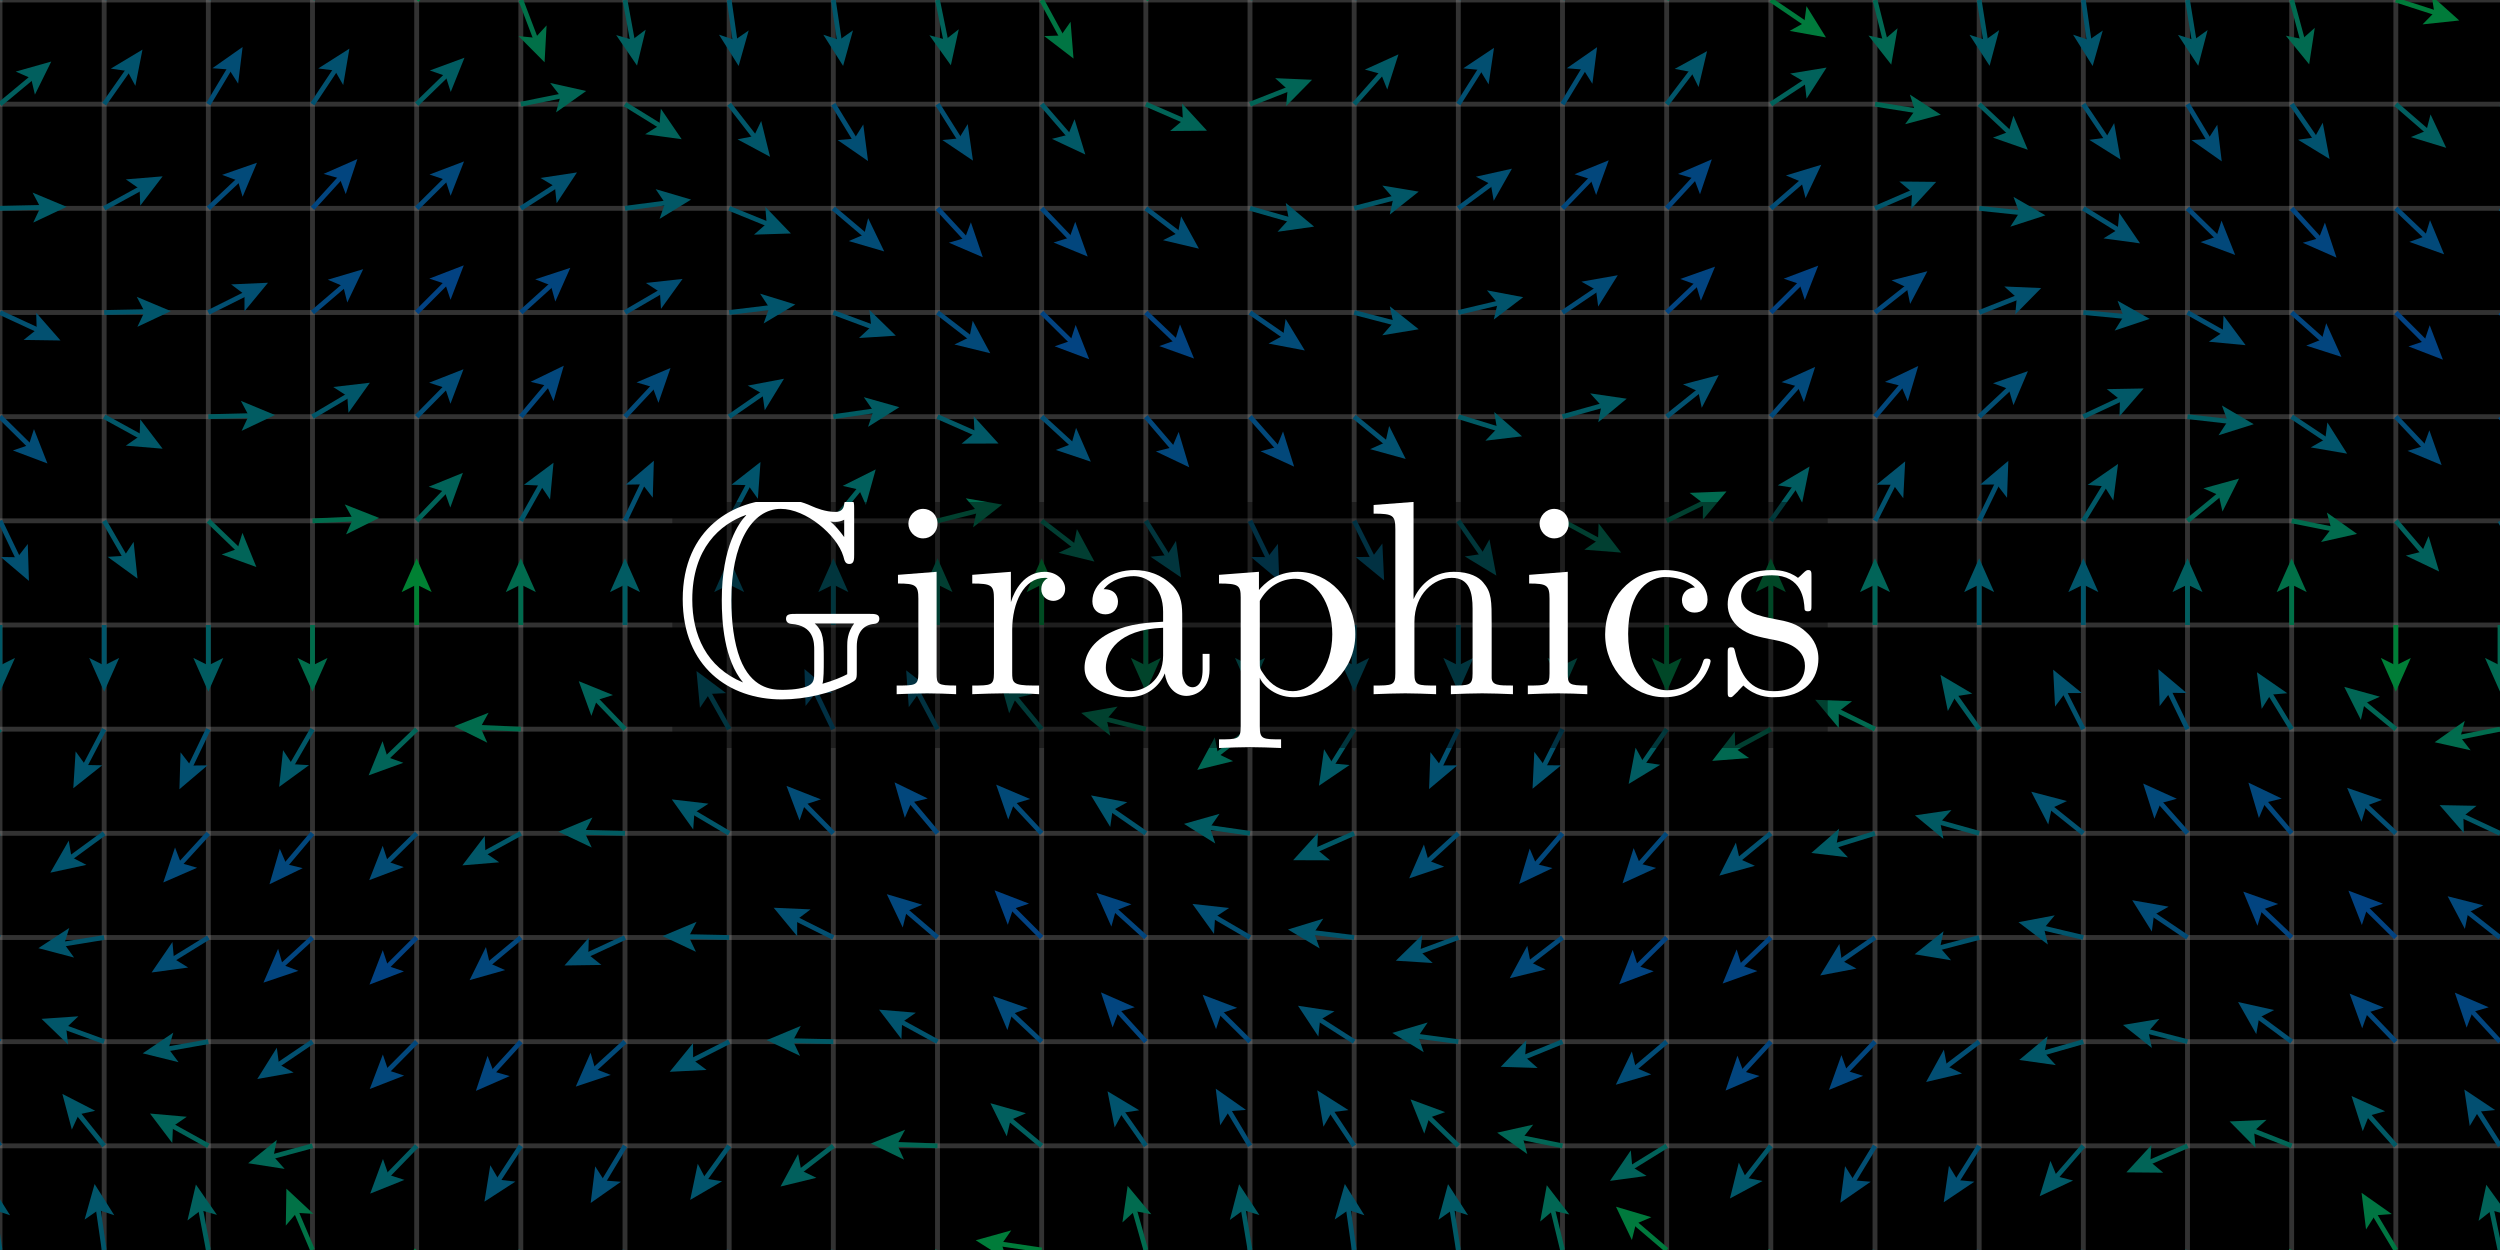 <svg version="1.1" 
 baseProfile="full" 
 width="1200" 
 height="600" xmlns="http://www.w3.org/2000/svg">
<rect width="100%" height="100%" fill="#808080" stroke="none"/>
<rect x="0.0" y="0.0" width="1200" height="600" fill="black" stroke="black" stroke-width="0" opacity="1" fill-opacity="1"/>
<line x1="0.0" y1="0.0" x2="0.0" y2="600.0" stroke="#A7A7A7" stroke-width="2.333" opacity="0.3" />
<line x1="50" y1="0.0" x2="50" y2="600.0" stroke="#A7A7A7" stroke-width="2.333" opacity="0.3" />
<line x1="100" y1="0.0" x2="100" y2="600.0" stroke="#A7A7A7" stroke-width="2.333" opacity="0.3" />
<line x1="150.0" y1="0.0" x2="150.0" y2="600.0" stroke="#A7A7A7" stroke-width="2.333" opacity="0.3" />
<line x1="200" y1="0.0" x2="200" y2="600.0" stroke="#A7A7A7" stroke-width="2.333" opacity="0.3" />
<line x1="250" y1="0.0" x2="250" y2="600.0" stroke="#A7A7A7" stroke-width="2.333" opacity="0.3" />
<line x1="300.0" y1="0.0" x2="300.0" y2="600.0" stroke="#A7A7A7" stroke-width="2.333" opacity="0.3" />
<line x1="350.0" y1="0.0" x2="350.0" y2="600.0" stroke="#A7A7A7" stroke-width="2.333" opacity="0.3" />
<line x1="400" y1="0.0" x2="400" y2="600.0" stroke="#A7A7A7" stroke-width="2.333" opacity="0.3" />
<line x1="450.0" y1="0.0" x2="450.0" y2="600.0" stroke="#A7A7A7" stroke-width="2.333" opacity="0.3" />
<line x1="500" y1="0.0" x2="500" y2="600.0" stroke="#A7A7A7" stroke-width="2.333" opacity="0.3" />
<line x1="550.0" y1="0.0" x2="550.0" y2="600.0" stroke="#A7A7A7" stroke-width="2.333" opacity="0.3" />
<line x1="600.0" y1="0.0" x2="600.0" y2="600.0" stroke="#A7A7A7" stroke-width="2.333" opacity="0.3" />
<line x1="650.0" y1="0.0" x2="650.0" y2="600.0" stroke="#A7A7A7" stroke-width="2.333" opacity="0.3" />
<line x1="700.0" y1="0.0" x2="700.0" y2="600.0" stroke="#A7A7A7" stroke-width="2.333" opacity="0.3" />
<line x1="750.0" y1="0.0" x2="750.0" y2="600.0" stroke="#A7A7A7" stroke-width="2.333" opacity="0.3" />
<line x1="800" y1="0.0" x2="800" y2="600.0" stroke="#A7A7A7" stroke-width="2.333" opacity="0.3" />
<line x1="850" y1="0.0" x2="850" y2="600.0" stroke="#A7A7A7" stroke-width="2.333" opacity="0.3" />
<line x1="900.0" y1="0.0" x2="900.0" y2="600.0" stroke="#A7A7A7" stroke-width="2.333" opacity="0.3" />
<line x1="950" y1="0.0" x2="950" y2="600.0" stroke="#A7A7A7" stroke-width="2.333" opacity="0.3" />
<line x1="1000" y1="0.0" x2="1000" y2="600.0" stroke="#A7A7A7" stroke-width="2.333" opacity="0.3" />
<line x1="1050.0" y1="0.0" x2="1050.0" y2="600.0" stroke="#A7A7A7" stroke-width="2.333" opacity="0.3" />
<line x1="1100.0" y1="0.0" x2="1100.0" y2="600.0" stroke="#A7A7A7" stroke-width="2.333" opacity="0.3" />
<line x1="1150.0" y1="0.0" x2="1150.0" y2="600.0" stroke="#A7A7A7" stroke-width="2.333" opacity="0.3" />
<line x1="0.0" y1="0.0" x2="1200.0" y2="0.0" stroke="#A7A7A7" stroke-width="2.333" opacity="0.3" />
<line x1="0.0" y1="50" x2="1200.0" y2="50" stroke="#A7A7A7" stroke-width="2.333" opacity="0.3" />
<line x1="0.0" y1="100" x2="1200.0" y2="100" stroke="#A7A7A7" stroke-width="2.333" opacity="0.3" />
<line x1="0.0" y1="150.0" x2="1200.0" y2="150.0" stroke="#A7A7A7" stroke-width="2.333" opacity="0.3" />
<line x1="0.0" y1="200" x2="1200.0" y2="200" stroke="#A7A7A7" stroke-width="2.333" opacity="0.3" />
<line x1="0.0" y1="250" x2="1200.0" y2="250" stroke="#A7A7A7" stroke-width="2.333" opacity="0.3" />
<line x1="0.0" y1="300.0" x2="1200.0" y2="300.0" stroke="#A7A7A7" stroke-width="2.333" opacity="0.3" />
<line x1="0.0" y1="350.0" x2="1200.0" y2="350.0" stroke="#A7A7A7" stroke-width="2.333" opacity="0.3" />
<line x1="0.0" y1="400" x2="1200.0" y2="400" stroke="#A7A7A7" stroke-width="2.333" opacity="0.3" />
<line x1="0.0" y1="450.0" x2="1200.0" y2="450.0" stroke="#A7A7A7" stroke-width="2.333" opacity="0.3" />
<line x1="0.0" y1="500" x2="1200.0" y2="500" stroke="#A7A7A7" stroke-width="2.333" opacity="0.3" />
<line x1="0.0" y1="550.0" x2="1200.0" y2="550.0" stroke="#A7A7A7" stroke-width="2.333" opacity="0.3" />
<line x1="0.0" y1="600.0" x2="-2.88" y2="580.309" stroke="#015669" stroke-width="2.3" opacity="1" />
<polygon points="4.838 583.328, -4.63 568.34, -9.41 585.411, -2.807 580.807" fill="#015669"/><line x1="0.0" y1="550.0" x2="-10.432" y2="533.043" stroke="#024e73" stroke-width="2.3" opacity="1" />
<polygon points="-2.149 532.765, -16.77 522.74, -14.414 540.311, -10.168 533.472" fill="#024e73"/><line x1="0.0" y1="500.0" x2="-15.414" y2="487.404" stroke="#024d75" stroke-width="2.3" opacity="1" />
<polygon points="-7.68 484.426, -24.78 479.75, -16.792 495.576, -15.023 487.723" fill="#024d75"/><line x1="0.0" y1="450.0" x2="-18.89" y2="443.73" stroke="#01526e" stroke-width="2.3" opacity="1" />
<polygon points="-12.727 438.19, -30.37 439.92, -17.263 451.857, -18.411 443.889" fill="#01526e"/><line x1="0.0" y1="400.0" x2="-19.551" y2="403.757" stroke="#015b63" stroke-width="2.3" opacity="1" />
<polygon points="-16.88 395.912, -31.43 406.04, -14.162 410.053, -19.056 403.662" fill="#015b63"/><line x1="0.0" y1="350.0" x2="-12.235" y2="365.699" stroke="#015f5e" stroke-width="2.3" opacity="1" />
<polygon points="-15.391 358.036, -19.67 375.24, -4.033 366.888, -11.925 365.302" fill="#015f5e"/><line x1="0.0" y1="300.0" x2="0.0" y2="319.904" stroke="#015866" stroke-width="2.3" opacity="1" />
<polygon points="-7.2 315.8, 0.0 332.0, 7.2 315.8, 0.0 319.4" fill="#015866"/><line x1="0.0" y1="250.0" x2="8.633" y2="267.931" stroke="#025071" stroke-width="2.3" opacity="1" />
<polygon points="0.365 267.357, 13.88 278.83, 13.34 261.11, 8.414 267.477" fill="#025071"/><line x1="0.0" y1="200.0" x2="14.168" y2="213.976" stroke="#024c75" stroke-width="2.3" opacity="1" />
<polygon points="6.19 216.22, 22.78 222.47, 16.303 205.968, 13.81 213.622" fill="#024c75"/><line x1="0.0" y1="150.0" x2="18.071" y2="158.354" stroke="#025070" stroke-width="2.3" opacity="1" />
<polygon points="11.324 163.167, 29.05 163.43, 17.367 150.097, 17.613 158.143" fill="#025070"/><line x1="0.0" y1="100.0" x2="19.897" y2="99.546" stroke="#015966" stroke-width="2.3" opacity="1" />
<polygon points="15.958 106.838, 31.99 99.27, 15.63 92.441, 19.393 99.557" fill="#015966"/><line x1="0.0" y1="50.0" x2="15.309" y2="37.273" stroke="#015f5e" stroke-width="2.3" opacity="1" />
<polygon points="16.756 45.433, 24.61 29.54, 7.55 34.36, 14.921 37.595" fill="#015f5e"/><line x1="0.0" y1="0.0" x2="3.253" y2="-19.637" stroke="#015b63" stroke-width="2.3" opacity="1" />
<polygon points="9.686 -14.411, 5.23 -31.57, -4.521 -16.765, 3.171 -19.139" fill="#015b63"/><line x1="50.0" y1="600.0" x2="47.145" y2="580.301" stroke="#01556a" stroke-width="2.3" opacity="1" />
<polygon points="54.859 583.33, 45.41 568.33, 40.608 585.395, 47.217 580.8" fill="#01556a"/><line x1="50.0" y1="550.0" x2="37.517" y2="534.501" stroke="#015768" stroke-width="2.3" opacity="1" />
<polygon points="45.699 533.181, 29.93 525.08, 34.484 542.213, 37.833 534.893" fill="#015768"/><line x1="50.0" y1="500.0" x2="31.296" y2="493.189" stroke="#015669" stroke-width="2.3" opacity="1" />
<polygon points="37.616 487.828, 19.93 489.05, 32.689 501.359, 31.769 493.361" fill="#015669"/><line x1="50.0" y1="450.0" x2="30.35" y2="453.185" stroke="#01546b" stroke-width="2.3" opacity="1" />
<polygon points="33.249 445.421, 18.41 455.12, 35.553 459.635, 30.848 453.104" fill="#01546b"/><line x1="50.0" y1="400.0" x2="33.927" y2="411.744" stroke="#01536d" stroke-width="2.3" opacity="1" />
<polygon points="32.993 403.509, 24.16 418.88, 41.488 415.136, 34.334 411.447" fill="#01536d"/><line x1="50.0" y1="350.0" x2="40.782" y2="367.64" stroke="#01536d" stroke-width="2.3" opacity="1" />
<polygon points="36.302 360.668, 35.18 378.36, 49.064 367.337, 41.016 367.193" fill="#01536d"/><line x1="50.0" y1="300.0" x2="50.0" y2="319.904" stroke="#01556a" stroke-width="2.3" opacity="1" />
<polygon points="42.8 315.8, 50.0 332.0, 57.2 315.8, 50.0 319.4" fill="#01556a"/><line x1="50.0" y1="250.0" x2="59.952" y2="267.235" stroke="#015768" stroke-width="2.3" opacity="1" />
<polygon points="51.664 267.281, 66.0 277.71, 64.135 260.08, 59.7 266.798" fill="#015768"/><line x1="50.0" y1="200.0" x2="67.453" y2="209.566" stroke="#015768" stroke-width="2.3" opacity="1" />
<polygon points="60.393 213.907, 78.06 215.38, 67.315 201.28, 67.011 209.324" fill="#015768"/><line x1="50.0" y1="150.0" x2="69.897" y2="149.583" stroke="#01556b" stroke-width="2.3" opacity="1" />
<polygon points="65.944 156.868, 81.99 149.33, 65.643 142.471, 69.393 149.594" fill="#01556b"/><line x1="50.0" y1="100.0" x2="67.459" y2="90.446" stroke="#01536d" stroke-width="2.3" opacity="1" />
<polygon points="67.315 98.733, 78.07 84.64, 60.402 86.1, 67.017 90.688" fill="#01536d"/><line x1="50.0" y1="50.0" x2="61.439" y2="33.709" stroke="#01536d" stroke-width="2.3" opacity="1" />
<polygon points="64.973 41.206, 68.39 23.81, 53.188 32.93, 61.149 34.122" fill="#01536d"/><line x1="50.0" y1="0.0" x2="52.787" y2="-19.713" stroke="#01546b" stroke-width="2.3" opacity="1" />
<polygon points="59.341 -14.642, 54.48 -31.69, 45.083 -16.657, 52.716 -19.214" fill="#01546b"/><line x1="100.0" y1="600.0" x2="96.287" y2="580.444" stroke="#01605d" stroke-width="2.3" opacity="1" />
<polygon points="104.126 583.132, 94.03 568.56, 89.979 585.819, 96.381 580.939" fill="#01605d"/><line x1="100.0" y1="550.0" x2="82.583" y2="540.358" stroke="#016359" stroke-width="2.3" opacity="1" />
<polygon points="89.66 536.047, 72.0 534.5, 82.686 548.645, 83.024 540.602" fill="#016359"/><line x1="100.0" y1="500.0" x2="80.399" y2="503.483" stroke="#015866" stroke-width="2.3" opacity="1" />
<polygon points="83.18 495.676, 68.49 505.6, 85.7 509.854, 80.896 503.395" fill="#015866"/><line x1="100.0" y1="450.0" x2="83.057" y2="460.443" stroke="#024d74" stroke-width="2.3" opacity="1" />
<polygon points="82.773 452.161, 72.76 466.79, 90.329 464.419, 83.486 460.179" fill="#024d74"/><line x1="100.0" y1="400.0" x2="86.545" y2="414.674" stroke="#024a79" stroke-width="2.3" opacity="1" />
<polygon points="84.011 406.784, 78.37 423.59, 94.625 416.516, 86.885 414.303" fill="#024a79"/><line x1="100.0" y1="350.0" x2="91.367" y2="367.931" stroke="#025071" stroke-width="2.3" opacity="1" />
<polygon points="86.66 361.11, 86.12 378.83, 99.635 367.357, 91.586 367.477" fill="#025071"/><line x1="100.0" y1="300.0" x2="100.0" y2="319.904" stroke="#015c61" stroke-width="2.3" opacity="1" />
<polygon points="92.8 315.8, 100.0 332.0, 107.2 315.8, 100.0 319.4" fill="#015c61"/><line x1="100.0" y1="250.0" x2="114.342" y2="263.795" stroke="#016458" stroke-width="2.3" opacity="1" />
<polygon points="106.393 266.139, 123.06 272.18, 116.375 255.761, 113.979 263.445" fill="#016458"/><line x1="100.0" y1="200.0" x2="119.898" y2="199.509" stroke="#015c62" stroke-width="2.3" opacity="1" />
<polygon points="115.973 206.808, 131.99 199.21, 115.617 192.412, 119.394 199.521" fill="#015c62"/><line x1="100.0" y1="150.0" x2="117.815" y2="141.117" stroke="#024f71" stroke-width="2.3" opacity="1" />
<polygon points="117.355 149.392, 128.64 135.72, 110.929 136.505, 117.364 141.342" fill="#024f71"/><line x1="100.0" y1="100.0" x2="114.517" y2="86.385" stroke="#024a79" stroke-width="2.3" opacity="1" />
<polygon points="116.449 94.444, 123.34 78.11, 106.598 83.941, 114.15 86.729" fill="#024a79"/><line x1="100.0" y1="50.0" x2="110.232" y2="32.926" stroke="#024d74" stroke-width="2.3" opacity="1" />
<polygon points="114.299 40.147, 116.45 22.55, 101.947 32.745, 109.973 33.358" fill="#024d74"/><line x1="100.0" y1="0.0" x2="103.079" y2="-19.66" stroke="#015966" stroke-width="2.3" opacity="1" />
<polygon points="109.557 -14.491, 104.95 -31.61, 95.33 -16.719, 103.001 -19.162" fill="#015966"/><line x1="150.0" y1="600.0" x2="142.2" y2="581.689" stroke="#017246" stroke-width="2.3" opacity="1" />
<polygon points="150.433 582.643, 137.46 570.56, 137.184 588.286, 142.398 582.152" fill="#017246"/><line x1="150.0" y1="550.0" x2="130.787" y2="555.194" stroke="#016655" stroke-width="2.3" opacity="1" />
<polygon points="132.87 547.172, 119.11 558.35, 136.628 561.073, 131.273 555.062" fill="#016655"/><line x1="150.0" y1="500.0" x2="133.509" y2="511.153" stroke="#025070" stroke-width="2.3" opacity="1" />
<polygon points="132.875 502.89, 123.49 517.93, 140.943 514.818, 133.927 510.871" fill="#025070"/><line x1="150.0" y1="450.0" x2="135.351" y2="463.48" stroke="#02457f" stroke-width="2.3" opacity="1" />
<polygon points="133.496 455.402, 126.45 471.67, 143.246 465.999, 135.722 463.138" fill="#02457f"/><line x1="150.0" y1="400.0" x2="137.157" y2="415.2" stroke="#02477c" stroke-width="2.3" opacity="1" />
<polygon points="134.306 407.419, 129.35 424.44, 145.305 416.713, 137.482 414.816" fill="#02477c"/><line x1="150.0" y1="350.0" x2="140.048" y2="367.235" stroke="#015768" stroke-width="2.3" opacity="1" />
<polygon points="135.865 360.08, 134.0 377.71, 148.336 367.281, 140.3 366.798" fill="#015768"/><line x1="150.0" y1="300.0" x2="150.0" y2="319.904" stroke="#016d4c" stroke-width="2.3" opacity="1" />
<polygon points="142.8 315.8, 150.0 332.0, 157.2 315.8, 150.0 319.4" fill="#016d4c"/><line x1="150.0" y1="250.0" x2="169.885" y2="249.135" stroke="#016c4d" stroke-width="2.3" opacity="1" />
<polygon points="166.098 256.507, 181.97 248.61, 165.473 242.12, 169.382 249.157" fill="#016c4d"/><line x1="150.0" y1="200.0" x2="167.129" y2="189.868" stroke="#015669" stroke-width="2.3" opacity="1" />
<polygon points="167.262 198.155, 177.54 183.71, 159.931 185.76, 166.695 190.125" fill="#015669"/><line x1="150.0" y1="150.0" x2="165.134" y2="137.068" stroke="#02477c" stroke-width="2.3" opacity="1" />
<polygon points="166.691 145.208, 174.33 129.21, 157.337 134.26, 164.751 137.395" fill="#02477c"/><line x1="150.0" y1="100.0" x2="163.397" y2="85.284" stroke="#02457f" stroke-width="2.3" opacity="1" />
<polygon points="165.958 93.166, 171.54 76.34, 155.31 83.472, 163.058 85.657" fill="#02457f"/><line x1="150.0" y1="50.0" x2="161.015" y2="33.424" stroke="#02516f" stroke-width="2.3" opacity="1" />
<polygon points="164.74 40.827, 167.71 23.35, 152.747 32.857, 160.736 33.844" fill="#02516f"/><line x1="150.0" y1="0.0" x2="154.69" y2="-19.345" stroke="#016754" stroke-width="2.3" opacity="1" />
<polygon points="160.72 -13.66, 157.54 -31.1, 146.726 -17.053, 154.571 -18.855" fill="#016754"/><line x1="200.0" y1="600.0" x2="186.913" y2="614.996" stroke="#00783e" stroke-width="2.3" opacity="1" />
<polygon points="184.187 607.17, 178.96 624.11, 195.036 616.638, 187.245 614.617" fill="#00783e"/><line x1="200.0" y1="550.0" x2="186.117" y2="564.262" stroke="#015b63" stroke-width="2.3" opacity="1" />
<polygon points="183.82 556.299, 177.68 572.93, 194.139 566.344, 186.469 563.901" fill="#015b63"/><line x1="200.0" y1="500.0" x2="185.993" y2="514.137" stroke="#02477b" stroke-width="2.3" opacity="1" />
<polygon points="183.767 506.154, 177.48 522.73, 193.997 516.289, 186.348 513.779" fill="#02477b"/><line x1="200.0" y1="450.0" x2="185.911" y2="464.064" stroke="#024282" stroke-width="2.3" opacity="1" />
<polygon points="183.729 456.069, 177.35 472.61, 193.902 466.261, 186.267 463.708" fill="#024282"/><line x1="200.0" y1="400.0" x2="185.832" y2="413.976" stroke="#024c75" stroke-width="2.3" opacity="1" />
<polygon points="183.697 405.968, 177.22 422.47, 193.81 416.22, 186.19 413.622" fill="#024c75"/><line x1="200.0" y1="350.0" x2="185.658" y2="363.795" stroke="#016458" stroke-width="2.3" opacity="1" />
<polygon points="183.625 355.761, 176.94 372.18, 193.607 366.139, 186.021 363.445" fill="#016458"/><line x1="200.0" y1="300.0" x2="200.0" y2="280.096" stroke="#008133" stroke-width="2.3" opacity="1" />
<polygon points="207.2 284.2, 200.0 268.0, 192.8 284.2, 200.0 280.6" fill="#008133"/><line x1="200.0" y1="250.0" x2="213.807" y2="235.67" stroke="#016359" stroke-width="2.3" opacity="1" />
<polygon points="216.144 243.622, 222.2 226.96, 205.775 233.63, 213.457 236.033" fill="#016359"/><line x1="200.0" y1="200.0" x2="213.982" y2="185.838" stroke="#024c76" stroke-width="2.3" opacity="1" />
<polygon points="216.222 193.817, 222.48 177.23, 205.975 183.7, 213.628 186.196" fill="#024c76"/><line x1="200.0" y1="150.0" x2="214.063" y2="135.919" stroke="#024282" stroke-width="2.3" opacity="1" />
<polygon points="216.257 143.911, 222.61 127.36, 206.068 133.735, 213.706 136.275" fill="#024282"/><line x1="200.0" y1="100.0" x2="214.145" y2="85.991" stroke="#02487a" stroke-width="2.3" opacity="1" />
<polygon points="216.296 93.995, 222.74 77.48, 206.163 83.763, 213.787 86.346" fill="#02487a"/><line x1="200.0" y1="50.0" x2="214.275" y2="36.129" stroke="#015c61" stroke-width="2.3" opacity="1" />
<polygon points="216.349 44.153, 222.95 27.7, 206.314 33.826, 213.913 36.481" fill="#015c61"/><line x1="200.0" y1="0.0" x2="215.141" y2="-12.926" stroke="#007a3d" stroke-width="2.3" opacity="1" />
<polygon points="216.694 -4.786, 224.34 -20.78, 207.344 -15.737, 214.757 -12.599" fill="#007a3d"/><line x1="250.0" y1="600.0" x2="245.546" y2="619.401" stroke="#016556" stroke-width="2.3" opacity="1" />
<polygon points="239.447 613.79, 242.84 631.19, 253.482 617.012, 245.659 618.909" fill="#016556"/><line x1="250.0" y1="550.0" x2="239.128" y2="566.669" stroke="#025070" stroke-width="2.3" opacity="1" />
<polygon points="235.34 559.298, 232.52 576.8, 247.401 567.165, 239.403 566.246" fill="#025070"/><line x1="250.0" y1="500.0" x2="236.577" y2="514.698" stroke="#02457e" stroke-width="2.3" opacity="1" />
<polygon points="234.028 506.812, 228.42 523.63, 244.661 516.523, 236.917 514.326" fill="#02457e"/><line x1="250.0" y1="450.0" x2="234.698" y2="462.733" stroke="#02477c" stroke-width="2.3" opacity="1" />
<polygon points="233.247 454.573, 225.4 470.47, 242.458 465.642, 235.085 462.411" fill="#02477c"/><line x1="250.0" y1="400.0" x2="232.547" y2="409.566" stroke="#015768" stroke-width="2.3" opacity="1" />
<polygon points="232.685 401.28, 221.94 415.38, 239.607 413.907, 232.989 409.324" fill="#015768"/><line x1="250.0" y1="350.0" x2="230.115" y2="349.135" stroke="#016c4d" stroke-width="2.3" opacity="1" />
<polygon points="234.527 342.12, 218.03 348.61, 233.902 356.507, 230.618 349.157" fill="#016c4d"/><line x1="250.0" y1="300.0" x2="250.0" y2="280.096" stroke="#016b4e" stroke-width="2.3" opacity="1" />
<polygon points="257.2 284.2, 250.0 268.0, 242.8 284.2, 250.0 280.6" fill="#016b4e"/><line x1="250.0" y1="250.0" x2="259.759" y2="232.652" stroke="#015669" stroke-width="2.3" opacity="1" />
<polygon points="264.022 239.759, 265.69 222.11, 251.472 232.699, 259.512 233.092" fill="#015669"/><line x1="250.0" y1="200.0" x2="262.826" y2="184.78" stroke="#02477c" stroke-width="2.3" opacity="1" />
<polygon points="265.687 192.558, 270.62 175.53, 254.675 183.279, 262.501 185.165" fill="#02477c"/><line x1="250.0" y1="150.0" x2="264.771" y2="136.665" stroke="#02457e" stroke-width="2.3" opacity="1" />
<polygon points="266.55 144.76, 273.75 128.56, 256.9 134.071, 264.397 137.003" fill="#02457e"/><line x1="250.0" y1="100.0" x2="266.769" y2="89.277" stroke="#02516f" stroke-width="2.3" opacity="1" />
<polygon points="267.191 97.553, 276.96 82.76, 259.433 85.422, 266.345 89.548" fill="#02516f"/><line x1="250.0" y1="50.0" x2="269.512" y2="46.069" stroke="#016655" stroke-width="2.3" opacity="1" />
<polygon points="266.911 53.938, 281.37 43.68, 264.067 39.821, 269.018 46.168" fill="#016655"/><line x1="250.0" y1="0.0" x2="257.091" y2="18.598" stroke="#017048" stroke-width="2.3" opacity="1" />
<polygon points="248.901 17.328, 261.4 29.9, 262.356 12.198, 256.911 18.127" fill="#017048"/><line x1="300.0" y1="600.0" x2="296.977" y2="619.674" stroke="#015867" stroke-width="2.3" opacity="1" />
<polygon points="290.484 614.524, 295.14 631.63, 304.717 616.711, 297.054 619.176" fill="#015867"/><line x1="300.0" y1="550.0" x2="289.749" y2="567.061" stroke="#024d74" stroke-width="2.3" opacity="1" />
<polygon points="285.691 559.836, 283.52 577.43, 298.035 567.252, 290.009 566.629" fill="#024d74"/><line x1="300.0" y1="500.0" x2="285.304" y2="513.415" stroke="#024a78" stroke-width="2.3" opacity="1" />
<polygon points="283.481 505.331, 276.37 521.57, 293.189 515.966, 285.676 513.075" fill="#024a78"/><line x1="300.0" y1="450.0" x2="281.929" y2="458.354" stroke="#025070" stroke-width="2.3" opacity="1" />
<polygon points="282.633 450.097, 270.95 463.43, 288.676 463.167, 282.387 458.143" fill="#025070"/><line x1="300.0" y1="400.0" x2="280.102" y2="399.509" stroke="#015c62" stroke-width="2.3" opacity="1" />
<polygon points="284.383 392.412, 268.01 399.21, 284.027 406.808, 280.606 399.521" fill="#015c62"/><line x1="300.0" y1="350.0" x2="286.193" y2="335.67" stroke="#016359" stroke-width="2.3" opacity="1" />
<polygon points="294.225 333.63, 277.8 326.96, 283.856 343.622, 286.543 336.033" fill="#016359"/><line x1="300.0" y1="300.0" x2="300.0" y2="280.096" stroke="#015b62" stroke-width="2.3" opacity="1" />
<polygon points="307.2 284.2, 300.0 268.0, 292.8 284.2, 300.0 280.6" fill="#015b62"/><line x1="300.0" y1="250.0" x2="308.615" y2="232.055" stroke="#025071" stroke-width="2.3" opacity="1" />
<polygon points="313.33 238.87, 313.85 221.15, 300.348 232.638, 308.397 232.509" fill="#025071"/><line x1="300.0" y1="200.0" x2="313.591" y2="185.457" stroke="#024a78" stroke-width="2.3" opacity="1" />
<polygon points="316.049 193.372, 321.85 176.62, 305.528 183.54, 313.247 185.826" fill="#024a78"/><line x1="300.0" y1="150.0" x2="317.191" y2="139.974" stroke="#024e73" stroke-width="2.3" opacity="1" />
<polygon points="317.273 148.261, 327.64 133.88, 310.019 135.822, 316.756 140.228" fill="#024e73"/><line x1="300.0" y1="100.0" x2="319.729" y2="97.388" stroke="#015866" stroke-width="2.3" opacity="1" />
<polygon points="316.605 105.064, 331.72 95.8, 314.715 90.789, 319.229 97.454" fill="#015866"/><line x1="300.0" y1="50.0" x2="316.923" y2="60.467" stroke="#01625a" stroke-width="2.3" opacity="1" />
<polygon points="309.645 64.432, 327.21 66.83, 317.22 52.185, 316.494 60.202" fill="#01625a"/><line x1="300.0" y1="0.0" x2="303.589" y2="19.582" stroke="#015f5e" stroke-width="2.3" opacity="1" />
<polygon points="295.767 16.844, 305.77 31.48, 309.931 14.247, 303.498 19.086" fill="#015f5e"/><line x1="350.0" y1="600.0" x2="347.207" y2="619.704" stroke="#01546b" stroke-width="2.3" opacity="1" />
<polygon points="340.655 614.63, 345.51 631.68, 354.912 616.651, 347.278 619.205" fill="#01546b"/><line x1="350.0" y1="550.0" x2="338.362" y2="566.147" stroke="#01546c" stroke-width="2.3" opacity="1" />
<polygon points="334.921 558.608, 331.29 575.96, 346.603 567.027, 338.657 565.738" fill="#01546c"/><line x1="350.0" y1="500.0" x2="332.249" y2="509" stroke="#01546c" stroke-width="2.3" opacity="1" />
<polygon points="332.653 500.722, 321.46 514.47, 339.165 513.566, 332.698 508.772" fill="#01546c"/><line x1="350.0" y1="450.0" x2="330.103" y2="449.583" stroke="#01556b" stroke-width="2.3" opacity="1" />
<polygon points="334.357 442.471, 318.01 449.33, 334.056 456.868, 330.607 449.594" fill="#01556b"/><line x1="350.0" y1="400.0" x2="332.871" y2="389.868" stroke="#015669" stroke-width="2.3" opacity="1" />
<polygon points="340.069 385.76, 322.46 383.71, 332.738 398.155, 333.305 390.125" fill="#015669"/><line x1="350.0" y1="350.0" x2="340.241" y2="332.652" stroke="#015669" stroke-width="2.3" opacity="1" />
<polygon points="348.528 332.699, 334.31 322.11, 335.978 339.759, 340.488 333.092" fill="#015669"/><line x1="350.0" y1="300.0" x2="350.0" y2="280.096" stroke="#01556b" stroke-width="2.3" opacity="1" />
<polygon points="357.2 284.2, 350.0 268.0, 342.8 284.2, 350.0 280.6" fill="#01556b"/><line x1="350.0" y1="250.0" x2="359.356" y2="232.427" stroke="#01546c" stroke-width="2.3" opacity="1" />
<polygon points="363.782 239.433, 365.04 221.75, 351.072 232.666, 359.119 232.872" fill="#01546c"/><line x1="350.0" y1="200.0" x2="366.371" y2="188.68" stroke="#01546c" stroke-width="2.3" opacity="1" />
<polygon points="367.09 196.936, 376.32 181.8, 358.9 185.092, 365.956 188.966" fill="#01546c"/><line x1="350.0" y1="150.0" x2="369.761" y2="147.611" stroke="#01546b" stroke-width="2.3" opacity="1" />
<polygon points="366.551 155.252, 381.77 146.16, 364.823 140.956, 369.261 147.672" fill="#01546b"/><line x1="350.0" y1="100.0" x2="368.437" y2="107.508" stroke="#01566a" stroke-width="2.3" opacity="1" />
<polygon points="361.921 112.629, 379.64 112.07, 367.352 99.292, 367.97 107.318" fill="#01566a"/><line x1="350.0" y1="50.0" x2="362.21" y2="65.718" stroke="#015669" stroke-width="2.3" opacity="1" />
<polygon points="354.006 66.893, 369.63 75.27, 365.378 58.06, 361.9 65.319" fill="#015669"/><line x1="350.0" y1="0.0" x2="352.83" y2="19.697" stroke="#01556a" stroke-width="2.3" opacity="1" />
<polygon points="345.119 16.659, 354.55 31.67, 359.373 14.611, 352.758 19.198" fill="#01556a"/><line x1="400.0" y1="600.0" x2="396.666" y2="619.625" stroke="#015c62" stroke-width="2.3" opacity="1" />
<polygon points="390.255 614.373, 394.64 631.55, 404.452 616.785, 396.75 619.128" fill="#015c62"/><line x1="400.0" y1="550.0" x2="384.232" y2="562.148" stroke="#01605d" stroke-width="2.3" opacity="1" />
<polygon points="383.089 553.94, 374.65 569.53, 391.877 565.347, 384.631 561.84" fill="#01605d"/><line x1="400.0" y1="500.0" x2="380.103" y2="499.546" stroke="#015966" stroke-width="2.3" opacity="1" />
<polygon points="384.37 492.441, 368.01 499.27, 384.042 506.838, 380.607 499.557" fill="#015966"/><line x1="400.0" y1="450.0" x2="382.185" y2="441.117" stroke="#024f71" stroke-width="2.3" opacity="1" />
<polygon points="389.071 436.505, 371.36 435.72, 382.645 449.392, 382.636 441.342" fill="#024f71"/><line x1="400.0" y1="400.0" x2="386.018" y2="385.838" stroke="#024c76" stroke-width="2.3" opacity="1" />
<polygon points="394.025 383.7, 377.52 377.23, 383.778 393.817, 386.372 386.196" fill="#024c76"/><line x1="400.0" y1="350.0" x2="391.385" y2="332.055" stroke="#025071" stroke-width="2.3" opacity="1" />
<polygon points="399.652 332.638, 386.15 321.15, 386.67 338.87, 391.603 332.509" fill="#025071"/><line x1="400.0" y1="300.0" x2="400.0" y2="280.096" stroke="#015965" stroke-width="2.3" opacity="1" />
<polygon points="407.2 284.2, 400.0 268.0, 392.8 284.2, 400.0 280.6" fill="#015965"/><line x1="400.0" y1="250.0" x2="412.657" y2="234.644" stroke="#01605d" stroke-width="2.3" opacity="1" />
<polygon points="415.602 242.39, 420.35 225.31, 404.49 233.232, 412.336 235.033" fill="#01605d"/><line x1="400.0" y1="200.0" x2="419.706" y2="197.176" stroke="#015b62" stroke-width="2.3" opacity="1" />
<polygon points="416.665 204.885, 431.68 195.46, 414.622 190.631, 419.207 197.247" fill="#015b62"/><line x1="400.0" y1="150.0" x2="418.659" y2="156.923" stroke="#02526e" stroke-width="2.3" opacity="1" />
<polygon points="412.307 162.246, 430.0 161.13, 417.316 148.745, 418.187 156.747" fill="#02526e"/><line x1="400.0" y1="100.0" x2="415.189" y2="112.863" stroke="#024c76" stroke-width="2.3" opacity="1" />
<polygon points="407.404 115.705, 424.42 120.68, 416.71 104.716, 414.805 112.537" fill="#024c76"/><line x1="400.0" y1="50.0" x2="410.362" y2="66.993" stroke="#024e73" stroke-width="2.3" opacity="1" />
<polygon points="402.078 67.237, 416.66 77.32, 414.373 59.74, 410.1 66.562" fill="#024e73"/><line x1="400.0" y1="0.0" x2="402.917" y2="19.685" stroke="#015669" stroke-width="2.3" opacity="1" />
<polygon points="395.193 16.68, 404.69 31.65, 409.438 14.57, 402.843 19.186" fill="#015669"/><line x1="450.0" y1="600.0" x2="444.172" y2="619.034" stroke="#016c4d" stroke-width="2.3" opacity="1" />
<polygon points="438.489 613.002, 440.63 630.6, 452.258 617.218, 444.319 618.552" fill="#016c4d"/><line x1="450.0" y1="550.0" x2="430.109" y2="549.31" stroke="#016754" stroke-width="2.3" opacity="1" />
<polygon points="434.46 542.256, 418.02 548.89, 433.96 556.648, 430.612 549.327" fill="#016754"/><line x1="450.0" y1="500.0" x2="432.541" y2="490.446" stroke="#01536d" stroke-width="2.3" opacity="1" />
<polygon points="439.598 486.1, 421.93 484.64, 432.685 498.733, 432.983 490.688" fill="#01536d"/><line x1="450.0" y1="450.0" x2="434.866" y2="437.068" stroke="#02477c" stroke-width="2.3" opacity="1" />
<polygon points="442.663 434.26, 425.67 429.21, 433.309 445.208, 435.249 437.395" fill="#02477c"/><line x1="450.0" y1="400.0" x2="437.174" y2="384.78" stroke="#02477c" stroke-width="2.3" opacity="1" />
<polygon points="445.325 383.279, 429.38 375.53, 434.313 392.558, 437.499 385.165" fill="#02477c"/><line x1="450.0" y1="350.0" x2="440.644" y2="332.427" stroke="#01546c" stroke-width="2.3" opacity="1" />
<polygon points="448.928 332.666, 434.96 321.75, 436.218 339.433, 440.881 332.872" fill="#01546c"/><line x1="450.0" y1="300.0" x2="450.0" y2="280.096" stroke="#016853" stroke-width="2.3" opacity="1" />
<polygon points="457.2 284.2, 450.0 268.0, 442.8 284.2, 450.0 280.6" fill="#016853"/><line x1="450.0" y1="250.0" x2="469.299" y2="245.149" stroke="#016c4e" stroke-width="2.3" opacity="1" />
<polygon points="467.074 253.132, 481.03 242.2, 463.564 239.167, 468.81 245.272" fill="#016c4e"/><line x1="450.0" y1="200.0" x2="468.219" y2="208.018" stroke="#015866" stroke-width="2.3" opacity="1" />
<polygon points="461.562 212.955, 479.29 212.89, 467.363 199.775, 467.757 207.815" fill="#015866"/><line x1="450.0" y1="150.0" x2="465.756" y2="162.167" stroke="#024979" stroke-width="2.3" opacity="1" />
<polygon points="458.107 165.357, 475.33 169.56, 466.909 153.96, 465.357 161.859" fill="#024979"/><line x1="450.0" y1="100.0" x2="463.53" y2="114.606" stroke="#02457e" stroke-width="2.3" opacity="1" />
<polygon points="455.459 116.488, 471.75 123.48, 466.023 106.703, 463.187 114.236" fill="#02457e"/><line x1="450.0" y1="50.0" x2="460.587" y2="66.857" stroke="#024f72" stroke-width="2.3" opacity="1" />
<polygon points="452.307 67.211, 467.02 77.1, 464.501 59.552, 460.319 66.43" fill="#024f72"/><line x1="450.0" y1="0.0" x2="453.987" y2="19.499" stroke="#01625a" stroke-width="2.3" opacity="1" />
<polygon points="446.111 16.921, 456.41 31.35, 460.219 14.036, 453.886 19.005" fill="#01625a"/><line x1="500.0" y1="600.0" x2="480.307" y2="597.095" stroke="#007c3a" stroke-width="2.3" opacity="1" />
<polygon points="485.417 590.571, 468.34 595.33, 483.316 604.817, 480.805 597.169" fill="#007c3a"/><line x1="500.0" y1="550.0" x2="484.691" y2="537.273" stroke="#015f5e" stroke-width="2.3" opacity="1" />
<polygon points="492.45 534.36, 475.39 529.54, 483.244 545.433, 485.079 537.595" fill="#015f5e"/><line x1="500.0" y1="500.0" x2="485.483" y2="486.385" stroke="#024a79" stroke-width="2.3" opacity="1" />
<polygon points="493.402 483.941, 476.66 478.11, 483.551 494.444, 485.85 486.729" fill="#024a79"/><line x1="500.0" y1="450.0" x2="485.937" y2="435.919" stroke="#024282" stroke-width="2.3" opacity="1" />
<polygon points="493.932 433.735, 477.39 427.36, 483.743 443.911, 486.294 436.275" fill="#024282"/><line x1="500.0" y1="400.0" x2="486.409" y2="385.457" stroke="#024a78" stroke-width="2.3" opacity="1" />
<polygon points="494.472 383.54, 478.15 376.62, 483.951 393.372, 486.753 385.826" fill="#024a78"/><line x1="500.0" y1="350.0" x2="487.343" y2="334.644" stroke="#01605d" stroke-width="2.3" opacity="1" />
<polygon points="495.51 333.232, 479.65 325.31, 484.398 342.39, 487.664 335.033" fill="#01605d"/><line x1="500.0" y1="300.0" x2="500.0" y2="280.096" stroke="#007d39" stroke-width="2.3" opacity="1" />
<polygon points="507.2 284.2, 500.0 268.0, 492.8 284.2, 500.0 280.6" fill="#007d39"/><line x1="500.0" y1="250.0" x2="515.756" y2="262.167" stroke="#016754" stroke-width="2.3" opacity="1" />
<polygon points="508.107 265.357, 525.33 269.56, 516.909 253.96, 515.357 261.859" fill="#016754"/><line x1="500.0" y1="200.0" x2="514.679" y2="213.441" stroke="#024e73" stroke-width="2.3" opacity="1" />
<polygon points="506.79 215.98, 523.6 221.61, 516.515 205.36, 514.307 213.101" fill="#024e73"/><line x1="500.0" y1="150.0" x2="514.189" y2="163.965" stroke="#024381" stroke-width="2.3" opacity="1" />
<polygon points="506.214 166.218, 522.81 172.45, 516.315 155.955, 513.83 163.612" fill="#024381"/><line x1="500.0" y1="100.0" x2="513.74" y2="114.399" stroke="#02467d" stroke-width="2.3" opacity="1" />
<polygon points="505.697 116.4, 522.09 123.15, 516.115 106.459, 513.392 114.034" fill="#02467d"/><line x1="500.0" y1="50.0" x2="513.037" y2="65.04" stroke="#015966" stroke-width="2.3" opacity="1" />
<polygon points="504.908 66.655, 520.96 74.18, 515.789 57.223, 512.707 64.659" fill="#015966"/><line x1="500.0" y1="0.0" x2="509.51" y2="17.484" stroke="#007543" stroke-width="2.3" opacity="1" />
<polygon points="501.224 17.319, 515.29 28.11, 513.874 10.439, 509.269 17.041" fill="#007543"/><line x1="550.0" y1="600.0" x2="544.57" y2="580.847" stroke="#016b4f" stroke-width="2.3" opacity="1" />
<polygon points="552.616 582.832, 541.27 569.21, 538.762 586.76, 544.707 581.332" fill="#016b4f"/><line x1="550.0" y1="550.0" x2="538.561" y2="533.709" stroke="#01536d" stroke-width="2.3" opacity="1" />
<polygon points="546.812 532.93, 531.61 523.81, 535.027 541.206, 538.851 534.122" fill="#01536d"/><line x1="550.0" y1="500.0" x2="536.603" y2="485.284" stroke="#02457f" stroke-width="2.3" opacity="1" />
<polygon points="544.69 483.472, 528.46 476.34, 534.042 493.166, 536.942 485.657" fill="#02457f"/><line x1="550.0" y1="450.0" x2="535.229" y2="436.665" stroke="#02457e" stroke-width="2.3" opacity="1" />
<polygon points="543.1 434.071, 526.25 428.56, 533.45 444.76, 535.603 437.003" fill="#02457e"/><line x1="550.0" y1="400.0" x2="533.629" y2="388.68" stroke="#01546c" stroke-width="2.3" opacity="1" />
<polygon points="541.1 385.092, 523.68 381.8, 532.91 396.936, 534.044 388.966" fill="#01546c"/><line x1="550.0" y1="350.0" x2="530.701" y2="345.149" stroke="#016c4e" stroke-width="2.3" opacity="1" />
<polygon points="536.436 339.167, 518.97 342.2, 532.926 353.132, 531.19 345.272" fill="#016c4e"/><line x1="550.0" y1="300.0" x2="550.0" y2="319.904" stroke="#017147" stroke-width="2.3" opacity="1" />
<polygon points="542.8 315.8, 550.0 332.0, 557.2 315.8, 550.0 319.4" fill="#017147"/><line x1="550.0" y1="250.0" x2="560.519" y2="266.901" stroke="#015965" stroke-width="2.3" opacity="1" />
<polygon points="552.237 267.221, 566.91 277.17, 564.463 259.612, 560.252 266.473" fill="#015965"/><line x1="550.0" y1="200.0" x2="562.958" y2="215.116" stroke="#02477b" stroke-width="2.3" opacity="1" />
<polygon points="554.82 216.686, 570.83 224.3, 565.753 207.315, 562.63 214.734" fill="#02477b"/><line x1="550.0" y1="150.0" x2="564.393" y2="163.746" stroke="#024380" stroke-width="2.3" opacity="1" />
<polygon points="556.452 166.118, 573.14 172.1, 566.397 155.704, 564.028 163.398" fill="#024380"/><line x1="550.0" y1="100.0" x2="565.849" y2="112.042" stroke="#024e73" stroke-width="2.3" opacity="1" />
<polygon points="558.225 115.292, 575.48 119.36, 566.937 103.826, 565.447 111.737" fill="#024e73"/><line x1="550.0" y1="50.0" x2="568.262" y2="57.918" stroke="#016457" stroke-width="2.3" opacity="1" />
<polygon points="561.633 62.891, 579.36 62.73, 567.361 49.68, 567.8 57.718" fill="#016457"/><line x1="550.0" y1="0.0" x2="560.232" y2="-17.074" stroke="#007642" stroke-width="2.3" opacity="1" />
<polygon points="564.299 -9.853, 566.45 -27.45, 551.947 -17.255, 559.973 -16.642" fill="#007642"/><line x1="600.0" y1="600.0" x2="596.747" y2="580.363" stroke="#015b63" stroke-width="2.3" opacity="1" />
<polygon points="604.521 583.235, 594.77 568.43, 590.314 585.589, 596.829 580.861" fill="#015b63"/><line x1="600.0" y1="550.0" x2="589.768" y2="532.926" stroke="#024d74" stroke-width="2.3" opacity="1" />
<polygon points="598.053 532.745, 583.55 522.55, 585.701 540.147, 590.027 533.358" fill="#024d74"/><line x1="600.0" y1="500.0" x2="585.855" y2="485.991" stroke="#02487a" stroke-width="2.3" opacity="1" />
<polygon points="593.837 483.763, 577.26 477.48, 583.704 493.995, 586.213 486.346" fill="#02487a"/><line x1="600.0" y1="450.0" x2="582.809" y2="439.974" stroke="#024e73" stroke-width="2.3" opacity="1" />
<polygon points="589.981 435.822, 572.36 433.88, 582.727 448.261, 583.244 440.228" fill="#024e73"/><line x1="600.0" y1="400.0" x2="580.294" y2="397.176" stroke="#015b62" stroke-width="2.3" opacity="1" />
<polygon points="585.378 390.631, 568.32 395.46, 583.335 404.885, 580.793 397.247" fill="#015b62"/><line x1="600.0" y1="350.0" x2="584.244" y2="362.167" stroke="#016754" stroke-width="2.3" opacity="1" />
<polygon points="583.091 353.96, 574.67 369.56, 591.893 365.357, 584.643 361.859" fill="#016754"/><line x1="600.0" y1="300.0" x2="600.0" y2="319.904" stroke="#015f5e" stroke-width="2.3" opacity="1" />
<polygon points="592.8 315.8, 600.0 332.0, 607.2 315.8, 600.0 319.4" fill="#015f5e"/><line x1="600.0" y1="250.0" x2="608.732" y2="267.881" stroke="#025070" stroke-width="2.3" opacity="1" />
<polygon points="600.461 267.353, 614.04 278.75, 613.401 261.034, 608.511 267.428" fill="#025070"/><line x1="600.0" y1="200.0" x2="613.174" y2="214.922" stroke="#02487a" stroke-width="2.3" opacity="1" />
<polygon points="605.061 216.611, 621.18 223.99, 615.856 207.08, 612.841 214.544" fill="#02487a"/><line x1="600.0" y1="150.0" x2="616.366" y2="161.333" stroke="#024b77" stroke-width="2.3" opacity="1" />
<polygon points="608.893 164.916, 626.31 168.22, 617.091 153.078, 615.951 161.047" fill="#024b77"/><line x1="600.0" y1="100.0" x2="619.138" y2="105.461" stroke="#015768" stroke-width="2.3" opacity="1" />
<polygon points="613.216 111.259, 630.77 108.78, 617.167 97.411, 618.654 105.323" fill="#015768"/><line x1="600.0" y1="50.0" x2="618.523" y2="42.716" stroke="#016556" stroke-width="2.3" opacity="1" />
<polygon points="617.338 50.919, 629.78 38.29, 612.069 37.518, 618.054 42.901" fill="#016556"/><line x1="600.0" y1="0.0" x2="604.087" y2="-19.482" stroke="#016359" stroke-width="2.3" opacity="1" />
<polygon points="610.291 -13.987, 606.57 -31.32, 596.197 -16.943, 603.983 -18.988" fill="#016359"/><line x1="650.0" y1="600.0" x2="647.213" y2="580.287" stroke="#01546b" stroke-width="2.3" opacity="1" />
<polygon points="654.917 583.343, 645.52 568.31, 640.659 585.358, 647.284 580.786" fill="#01546b"/><line x1="650.0" y1="550.0" x2="638.985" y2="533.424" stroke="#02516f" stroke-width="2.3" opacity="1" />
<polygon points="647.253 532.857, 632.29 523.35, 635.26 540.827, 639.264 533.844" fill="#02516f"/><line x1="650.0" y1="500.0" x2="633.231" y2="489.277" stroke="#02516f" stroke-width="2.3" opacity="1" />
<polygon points="640.567 485.422, 623.04 482.76, 632.809 497.553, 633.655 489.548" fill="#02516f"/><line x1="650.0" y1="450.0" x2="630.239" y2="447.611" stroke="#01546b" stroke-width="2.3" opacity="1" />
<polygon points="635.177 440.956, 618.23 446.16, 633.449 455.252, 630.739 447.672" fill="#01546b"/><line x1="650.0" y1="400.0" x2="631.781" y2="408.018" stroke="#015866" stroke-width="2.3" opacity="1" />
<polygon points="632.637 399.775, 620.71 412.89, 638.438 412.955, 632.243 407.815" fill="#015866"/><line x1="650.0" y1="350.0" x2="639.481" y2="366.901" stroke="#015965" stroke-width="2.3" opacity="1" />
<polygon points="635.537 359.612, 633.09 377.17, 647.763 367.221, 639.748 366.473" fill="#015965"/><line x1="650.0" y1="300.0" x2="650.0" y2="319.904" stroke="#01566a" stroke-width="2.3" opacity="1" />
<polygon points="642.8 315.8, 650.0 332.0, 657.2 315.8, 650.0 319.4" fill="#01566a"/><line x1="650.0" y1="250.0" x2="658.945" y2="267.784" stroke="#02526e" stroke-width="2.3" opacity="1" />
<polygon points="650.669 267.353, 664.38 278.59, 663.533 260.882, 658.718 267.334" fill="#02526e"/><line x1="650.0" y1="200.0" x2="665.389" y2="212.627" stroke="#025170" stroke-width="2.3" opacity="1" />
<polygon points="657.649 215.59, 674.74 220.3, 666.783 204.458, 664.999 212.307" fill="#025170"/><line x1="650.0" y1="150.0" x2="669.263" y2="155.007" stroke="#01536c" stroke-width="2.3" opacity="1" />
<polygon points="663.48 160.943, 680.97 158.05, 667.102 147.006, 668.775 154.88" fill="#01536c"/><line x1="650.0" y1="100.0" x2="669.27" y2="95.011" stroke="#015767" stroke-width="2.3" opacity="1" />
<polygon points="667.101 103.01, 680.98 91.98, 663.493 89.07, 668.782 95.138" fill="#015767"/><line x1="650.0" y1="50.0" x2="663.23" y2="35.128" stroke="#015965" stroke-width="2.3" opacity="1" />
<polygon points="665.882 42.979, 671.27 26.09, 655.123 33.408, 662.895 35.504" fill="#015965"/><line x1="650.0" y1="0.0" x2="652.942" y2="-19.687" stroke="#015768" stroke-width="2.3" opacity="1" />
<polygon points="659.456 -14.564, 654.73 -31.65, 645.215 -16.692, 652.868 -19.188" fill="#015768"/><line x1="700.0" y1="600.0" x2="696.921" y2="580.34" stroke="#015966" stroke-width="2.3" opacity="1" />
<polygon points="704.67 583.281, 695.05 568.39, 690.443 585.509, 696.999 580.838" fill="#015966"/><line x1="700.0" y1="550.0" x2="685.725" y2="536.129" stroke="#015c61" stroke-width="2.3" opacity="1" />
<polygon points="693.686 533.826, 677.05 527.7, 683.651 544.153, 686.087 536.481" fill="#015c61"/><line x1="700.0" y1="500.0" x2="680.271" y2="497.388" stroke="#015866" stroke-width="2.3" opacity="1" />
<polygon points="685.285 490.789, 668.28 495.8, 683.395 505.064, 680.771 497.454" fill="#015866"/><line x1="700.0" y1="450.0" x2="681.341" y2="456.923" stroke="#02526e" stroke-width="2.3" opacity="1" />
<polygon points="682.684 448.745, 670.0 461.13, 687.693 462.246, 681.813 456.747" fill="#02526e"/><line x1="700.0" y1="400.0" x2="685.321" y2="413.441" stroke="#024e73" stroke-width="2.3" opacity="1" />
<polygon points="683.485 405.36, 676.4 421.61, 693.21 415.98, 685.693 413.101" fill="#024e73"/><line x1="700.0" y1="350.0" x2="691.268" y2="367.881" stroke="#025070" stroke-width="2.3" opacity="1" />
<polygon points="686.599 361.034, 685.96 378.75, 699.539 367.353, 691.489 367.428" fill="#025070"/><line x1="700.0" y1="300.0" x2="700.0" y2="319.904" stroke="#015768" stroke-width="2.3" opacity="1" />
<polygon points="692.8 315.8, 700.0 332.0, 707.2 315.8, 700.0 319.4" fill="#015768"/><line x1="700.0" y1="250.0" x2="711.352" y2="266.353" stroke="#015c62" stroke-width="2.3" opacity="1" />
<polygon points="703.097 267.088, 718.25 276.29, 714.927 258.876, 711.065 265.939" fill="#015c62"/><line x1="700.0" y1="200.0" x2="719.021" y2="205.866" stroke="#015a64" stroke-width="2.3" opacity="1" />
<polygon points="712.978 211.536, 730.58 209.43, 717.221 197.776, 718.539 205.717" fill="#015a64"/><line x1="700.0" y1="150.0" x2="719.367" y2="145.429" stroke="#01546c" stroke-width="2.3" opacity="1" />
<polygon points="717.027 153.379, 731.14 142.65, 713.719 139.364, 718.877 145.544" fill="#01546c"/><line x1="700.0" y1="100.0" x2="716.005" y2="88.163" stroke="#024f72" stroke-width="2.3" opacity="1" />
<polygon points="716.987 96.392, 725.73 80.97, 708.424 84.814, 715.6 88.462" fill="#024f72"/><line x1="700.0" y1="50.0" x2="710.648" y2="33.189" stroke="#024f71" stroke-width="2.3" opacity="1" />
<polygon points="714.534 40.508, 717.12 22.97, 702.369 32.803, 710.378 33.615" fill="#024f71"/><line x1="700.0" y1="0.0" x2="702.818" y2="-19.706" stroke="#01556a" stroke-width="2.3" opacity="1" />
<polygon points="709.364 -14.624, 704.53 -31.68, 695.109 -16.662, 702.746 -19.207" fill="#01556a"/><line x1="750.0" y1="600.0" x2="745.31" y2="580.655" stroke="#016754" stroke-width="2.3" opacity="1" />
<polygon points="753.274 582.947, 742.46 568.9, 739.28 586.34, 745.429 581.145" fill="#016754"/><line x1="750.0" y1="550.0" x2="730.488" y2="546.069" stroke="#016655" stroke-width="2.3" opacity="1" />
<polygon points="735.933 539.821, 718.63 543.68, 733.089 553.938, 730.982 546.168" fill="#016655"/><line x1="750.0" y1="500.0" x2="731.563" y2="507.508" stroke="#01566a" stroke-width="2.3" opacity="1" />
<polygon points="732.648 499.292, 720.36 512.07, 738.079 512.629, 732.03 507.318" fill="#01566a"/><line x1="750.0" y1="450.0" x2="734.244" y2="462.167" stroke="#024979" stroke-width="2.3" opacity="1" />
<polygon points="733.091 453.96, 724.67 469.56, 741.893 465.357, 734.643 461.859" fill="#024979"/><line x1="750.0" y1="400.0" x2="737.042" y2="415.116" stroke="#02477b" stroke-width="2.3" opacity="1" />
<polygon points="734.247 407.315, 729.17 424.3, 745.18 416.686, 737.37 414.734" fill="#02477b"/><line x1="750.0" y1="350.0" x2="741.055" y2="367.784" stroke="#02526e" stroke-width="2.3" opacity="1" />
<polygon points="736.467 360.882, 735.62 378.59, 749.331 367.353, 741.282 367.334" fill="#02526e"/><line x1="750.0" y1="300.0" x2="750.0" y2="319.904" stroke="#016359" stroke-width="2.3" opacity="1" />
<polygon points="742.8 315.8, 750.0 332.0, 757.2 315.8, 750.0 319.4" fill="#016359"/><line x1="750.0" y1="250.0" x2="767.502" y2="259.473" stroke="#016951" stroke-width="2.3" opacity="1" />
<polygon points="760.466 263.851, 778.14 265.23, 767.32 251.187, 767.059 259.233" fill="#016951"/><line x1="750.0" y1="200.0" x2="769.171" y2="194.638" stroke="#015a63" stroke-width="2.3" opacity="1" />
<polygon points="767.158 202.677, 780.82 191.38, 763.279 188.81, 768.686 194.774" fill="#015a63"/><line x1="750.0" y1="150.0" x2="766.501" y2="138.873" stroke="#024b76" stroke-width="2.3" opacity="1" />
<polygon points="767.124 147.137, 776.53 132.11, 759.073 135.198, 766.083 139.155" fill="#024b76"/><line x1="750.0" y1="100.0" x2="763.803" y2="85.656" stroke="#02477c" stroke-width="2.3" opacity="1" />
<polygon points="766.145 93.606, 772.19 76.94, 755.769 83.621, 763.453 86.019" fill="#02477c"/><line x1="750.0" y1="50.0" x2="760.326" y2="32.981" stroke="#024e73" stroke-width="2.3" opacity="1" />
<polygon points="764.352 40.225, 766.6 22.64, 752.041 32.755, 760.064 33.412" fill="#024e73"/><line x1="750.0" y1="0.0" x2="753.521" y2="-19.595" stroke="#015e5f" stroke-width="2.3" opacity="1" />
<polygon points="759.882 -14.282, 755.66 -31.5, 745.709 -16.829, 753.432 -19.099" fill="#015e5f"/><line x1="800.0" y1="600.0" x2="784.859" y2="587.074" stroke="#007a3d" stroke-width="2.3" opacity="1" />
<polygon points="792.656 584.263, 775.66 579.22, 783.306 595.214, 785.243 587.401" fill="#007a3d"/><line x1="800.0" y1="550.0" x2="783.077" y2="560.467" stroke="#01625a" stroke-width="2.3" opacity="1" />
<polygon points="782.78 552.185, 772.79 566.83, 790.355 564.432, 783.506 560.202" fill="#01625a"/><line x1="800.0" y1="500.0" x2="784.811" y2="512.863" stroke="#024c76" stroke-width="2.3" opacity="1" />
<polygon points="783.29 504.716, 775.58 520.68, 792.596 515.705, 785.195 512.537" fill="#024c76"/><line x1="800.0" y1="450.0" x2="785.811" y2="463.965" stroke="#024381" stroke-width="2.3" opacity="1" />
<polygon points="783.685 455.955, 777.19 472.45, 793.786 466.218, 786.17 463.612" fill="#024381"/><line x1="800.0" y1="400.0" x2="786.826" y2="414.922" stroke="#02487a" stroke-width="2.3" opacity="1" />
<polygon points="784.144 407.08, 778.82 423.99, 794.939 416.611, 787.159 414.544" fill="#02487a"/><line x1="800.0" y1="350.0" x2="788.648" y2="366.353" stroke="#015c62" stroke-width="2.3" opacity="1" />
<polygon points="785.073 358.876, 781.75 376.29, 796.903 367.088, 788.935 365.939" fill="#015c62"/><line x1="800.0" y1="300.0" x2="800.0" y2="319.904" stroke="#007641" stroke-width="2.3" opacity="1" />
<polygon points="792.8 315.8, 800.0 332.0, 807.2 315.8, 800.0 319.4" fill="#007641"/><line x1="800.0" y1="250.0" x2="817.862" y2="241.231" stroke="#016a50" stroke-width="2.3" opacity="1" />
<polygon points="817.351 249.502, 828.72 235.9, 811.005 236.576, 817.41 241.453" fill="#016a50"/><line x1="800.0" y1="200.0" x2="815.551" y2="187.572" stroke="#02516f" stroke-width="2.3" opacity="1" />
<polygon points="816.84 195.758, 825.0 180.02, 807.85 184.509, 815.157 187.886" fill="#02516f"/><line x1="800.0" y1="150.0" x2="814.449" y2="136.309" stroke="#024480" stroke-width="2.3" opacity="1" />
<polygon points="816.422 144.359, 823.23 127.99, 806.518 133.906, 814.084 136.656" fill="#024480"/><line x1="800.0" y1="100.0" x2="813.492" y2="85.364" stroke="#02457e" stroke-width="2.3" opacity="1" />
<polygon points="816.004 93.261, 821.69 76.47, 805.416 83.501, 813.15 85.734" fill="#02457e"/><line x1="800.0" y1="50.0" x2="812.061" y2="34.163" stroke="#01556a" stroke-width="2.3" opacity="1" />
<polygon points="815.303 41.79, 819.39 24.54, 803.847 33.066, 811.756 34.564" fill="#01556a"/><line x1="800.0" y1="0.0" x2="806.724" y2="-18.735" stroke="#016f4a" stroke-width="2.3" opacity="1" />
<polygon points="812.114 -12.44, 810.81 -30.12, 798.561 -17.304, 806.554 -18.261" fill="#016f4a"/><line x1="850.0" y1="600.0" x2="842.909" y2="618.598" stroke="#017048" stroke-width="2.3" opacity="1" />
<polygon points="837.644 612.198, 838.6 629.9, 851.099 617.328, 843.089 618.127" fill="#017048"/><line x1="850.0" y1="550.0" x2="837.79" y2="565.718" stroke="#015669" stroke-width="2.3" opacity="1" />
<polygon points="834.622 558.06, 830.37 575.27, 845.994 566.893, 838.1 565.319" fill="#015669"/><line x1="850.0" y1="500.0" x2="836.47" y2="514.606" stroke="#02457e" stroke-width="2.3" opacity="1" />
<polygon points="833.977 506.703, 828.25 523.48, 844.541 516.488, 836.813 514.236" fill="#02457e"/><line x1="850.0" y1="450.0" x2="835.607" y2="463.746" stroke="#024380" stroke-width="2.3" opacity="1" />
<polygon points="833.603 455.704, 826.86 472.1, 843.548 466.118, 835.972 463.398" fill="#024380"/><line x1="850.0" y1="400.0" x2="834.611" y2="412.627" stroke="#025170" stroke-width="2.3" opacity="1" />
<polygon points="833.217 404.458, 825.26 420.3, 842.351 415.59, 835.001 412.307" fill="#025170"/><line x1="850.0" y1="350.0" x2="832.498" y2="359.473" stroke="#016951" stroke-width="2.3" opacity="1" />
<polygon points="832.68 351.187, 821.86 365.23, 839.534 363.851, 832.941 359.233" fill="#016951"/><line x1="850.0" y1="300.0" x2="850.0" y2="280.096" stroke="#00773f" stroke-width="2.3" opacity="1" />
<polygon points="857.2 284.2, 850.0 268.0, 842.8 284.2, 850.0 280.6" fill="#00773f"/><line x1="850.0" y1="250.0" x2="861.558" y2="233.789" stroke="#015d61" stroke-width="2.3" opacity="1" />
<polygon points="865.038 241.31, 868.58 223.94, 853.313 232.951, 861.265 234.199" fill="#015d61"/><line x1="850.0" y1="200.0" x2="863.236" y2="185.134" stroke="#02497a" stroke-width="2.3" opacity="1" />
<polygon points="865.885 192.987, 871.28 176.1, 855.13 183.411, 862.901 185.51" fill="#02497a"/><line x1="850.0" y1="150.0" x2="864.158" y2="136.004" stroke="#024281" stroke-width="2.3" opacity="1" />
<polygon points="866.301 144.009, 872.76 127.5, 856.177 133.769, 863.799 136.358" fill="#024281"/><line x1="850.0" y1="100.0" x2="865.058" y2="86.989" stroke="#024c76" stroke-width="2.3" opacity="1" />
<polygon points="866.66 95.12, 874.21 79.08, 857.245 84.224, 864.676 87.318" fill="#024c76"/><line x1="850.0" y1="50.0" x2="866.64" y2="39.071" stroke="#01625b" stroke-width="2.3" opacity="1" />
<polygon points="867.162 47.342, 876.75 32.43, 859.257 35.306, 866.219 39.347" fill="#01625b"/><line x1="850.0" y1="0.0" x2="866.464" y2="11.183" stroke="#007a3c" stroke-width="2.3" opacity="1" />
<polygon points="859.024 14.833, 876.47 17.98, 867.115 2.921, 866.047 10.9" fill="#007a3c"/><line x1="900.0" y1="600.0" x2="896.411" y2="619.582" stroke="#015f5e" stroke-width="2.3" opacity="1" />
<polygon points="890.069 614.247, 894.23 631.48, 904.233 616.844, 896.502 619.086" fill="#015f5e"/><line x1="900.0" y1="550.0" x2="889.638" y2="566.993" stroke="#024e73" stroke-width="2.3" opacity="1" />
<polygon points="885.627 559.74, 883.34 577.32, 897.922 567.237, 889.9 566.562" fill="#024e73"/><line x1="900.0" y1="500.0" x2="886.26" y2="514.399" stroke="#02467d" stroke-width="2.3" opacity="1" />
<polygon points="883.885 506.459, 877.91 523.15, 894.303 516.4, 886.608 514.034" fill="#02467d"/><line x1="900.0" y1="450.0" x2="883.634" y2="461.333" stroke="#024b77" stroke-width="2.3" opacity="1" />
<polygon points="882.909 453.078, 873.69 468.22, 891.107 464.916, 884.049 461.047" fill="#024b77"/><line x1="900.0" y1="400.0" x2="880.979" y2="405.866" stroke="#015a64" stroke-width="2.3" opacity="1" />
<polygon points="882.779 397.776, 869.42 409.43, 887.022 411.536, 881.461 405.717" fill="#015a64"/><line x1="900.0" y1="350.0" x2="882.138" y2="341.231" stroke="#016a50" stroke-width="2.3" opacity="1" />
<polygon points="888.995 336.576, 871.28 335.9, 882.649 349.502, 882.59 341.453" fill="#016a50"/><line x1="900.0" y1="300.0" x2="900.0" y2="280.096" stroke="#016458" stroke-width="2.3" opacity="1" />
<polygon points="907.2 284.2, 900.0 268.0, 892.8 284.2, 900.0 280.6" fill="#016458"/><line x1="900.0" y1="250.0" x2="909.007" y2="232.247" stroke="#02526e" stroke-width="2.3" opacity="1" />
<polygon points="913.571 239.165, 914.48 221.46, 900.729 232.649, 908.779 232.697" fill="#02526e"/><line x1="900.0" y1="200.0" x2="912.918" y2="184.861" stroke="#02477b" stroke-width="2.3" opacity="1" />
<polygon points="915.731 192.657, 920.77 175.66, 904.777 183.31, 912.591 185.245" fill="#02477b"/><line x1="900.0" y1="150.0" x2="915.637" y2="137.684" stroke="#02487a" stroke-width="2.3" opacity="1" />
<polygon points="916.868 145.88, 925.14 130.2, 907.958 134.567, 915.241 137.996" fill="#02487a"/><line x1="900.0" y1="100.0" x2="918.268" y2="92.101" stroke="#01556a" stroke-width="2.3" opacity="1" />
<polygon points="917.358 100.338, 929.37 87.3, 911.643 87.121, 917.805 92.301" fill="#01556a"/><line x1="900.0" y1="50.0" x2="919.656" y2="53.147" stroke="#016754" stroke-width="2.3" opacity="1" />
<polygon points="914.465 59.608, 931.6 55.06, 916.742 45.389, 919.158 53.068" fill="#016754"/><line x1="900.0" y1="0.0" x2="904.851" y2="19.299" stroke="#016853" stroke-width="2.3" opacity="1" />
<polygon points="896.868 17.074, 907.8 31.03, 910.833 13.564, 904.728 18.81" fill="#016853"/><line x1="950.0" y1="600.0" x2="947.17" y2="619.697" stroke="#01556a" stroke-width="2.3" opacity="1" />
<polygon points="940.627 614.611, 945.45 631.67, 954.881 616.659, 947.242 619.198" fill="#01556a"/><line x1="950.0" y1="550.0" x2="939.413" y2="566.857" stroke="#024f72" stroke-width="2.3" opacity="1" />
<polygon points="935.499 559.552, 932.98 577.1, 947.693 567.211, 939.681 566.43" fill="#024f72"/><line x1="950.0" y1="500.0" x2="934.151" y2="512.042" stroke="#024e73" stroke-width="2.3" opacity="1" />
<polygon points="933.063 503.826, 924.52 519.36, 941.775 515.292, 934.553 511.737" fill="#024e73"/><line x1="950.0" y1="450.0" x2="930.737" y2="455.007" stroke="#01536c" stroke-width="2.3" opacity="1" />
<polygon points="932.898 447.006, 919.03 458.05, 936.52 460.943, 931.225 454.88" fill="#01536c"/><line x1="950.0" y1="400.0" x2="930.829" y2="394.638" stroke="#015a63" stroke-width="2.3" opacity="1" />
<polygon points="936.721 388.81, 919.18 391.38, 932.842 402.677, 931.314 394.774" fill="#015a63"/><line x1="950.0" y1="350.0" x2="938.442" y2="333.789" stroke="#015d61" stroke-width="2.3" opacity="1" />
<polygon points="946.687 332.951, 931.42 323.94, 934.962 341.31, 938.735 334.199" fill="#015d61"/><line x1="950.0" y1="300.0" x2="950.0" y2="280.096" stroke="#015768" stroke-width="2.3" opacity="1" />
<polygon points="957.2 284.2, 950.0 268.0, 942.8 284.2, 950.0 280.6" fill="#015768"/><line x1="950.0" y1="250.0" x2="958.702" y2="232.099" stroke="#025070" stroke-width="2.3" opacity="1" />
<polygon points="963.383 238.938, 963.99 221.22, 950.432 232.642, 958.481 232.552" fill="#025070"/><line x1="950.0" y1="200.0" x2="964.549" y2="186.415" stroke="#024e73" stroke-width="2.3" opacity="1" />
<polygon points="966.463 194.479, 973.39 178.16, 956.635 183.954, 964.181 186.759" fill="#024e73"/><line x1="950.0" y1="150.0" x2="968.516" y2="142.704" stroke="#02516f" stroke-width="2.3" opacity="1" />
<polygon points="967.337 150.908, 979.77 138.27, 962.058 137.51, 968.047 142.889" fill="#02516f"/><line x1="950.0" y1="100.0" x2="969.791" y2="102.09" stroke="#015966" stroke-width="2.3" opacity="1" />
<polygon points="964.953 108.819, 981.82 103.36, 966.466 94.499, 969.29 102.037" fill="#015966"/><line x1="950.0" y1="50.0" x2="964.517" y2="63.615" stroke="#015d60" stroke-width="2.3" opacity="1" />
<polygon points="956.598 66.059, 973.34 71.89, 966.449 55.556, 964.15 63.271" fill="#015d60"/><line x1="950.0" y1="0.0" x2="953.116" y2="19.653" stroke="#015965" stroke-width="2.3" opacity="1" />
<polygon points="945.362 16.727, 955.01 31.6, 959.584 14.472, 953.037 19.155" fill="#015965"/><line x1="1000.0" y1="600.0" x2="997.083" y2="619.685" stroke="#015669" stroke-width="2.3" opacity="1" />
<polygon points="990.562 614.57, 995.31 631.65, 1004.807 616.68, 997.157 619.186" fill="#015669"/><line x1="1000.0" y1="550.0" x2="986.963" y2="565.04" stroke="#015966" stroke-width="2.3" opacity="1" />
<polygon points="984.211 557.223, 979.04 574.18, 995.092 566.655, 987.293 564.659" fill="#015966"/><line x1="1000.0" y1="500.0" x2="980.862" y2="505.461" stroke="#015768" stroke-width="2.3" opacity="1" />
<polygon points="982.833 497.411, 969.23 508.78, 986.784 511.259, 981.346 505.323" fill="#015768"/><line x1="1000.0" y1="450.0" x2="980.633" y2="445.429" stroke="#01546c" stroke-width="2.3" opacity="1" />
<polygon points="986.281 439.364, 968.86 442.65, 982.973 453.379, 981.123 445.544" fill="#01546c"/><line x1="1000.0" y1="400.0" x2="984.449" y2="387.572" stroke="#02516f" stroke-width="2.3" opacity="1" />
<polygon points="992.15 384.509, 975.0 380.02, 983.16 395.758, 984.843 387.886" fill="#02516f"/><line x1="1000.0" y1="350.0" x2="990.993" y2="332.247" stroke="#02526e" stroke-width="2.3" opacity="1" />
<polygon points="999.271 332.649, 985.52 321.46, 986.429 339.165, 991.221 332.697" fill="#02526e"/><line x1="1000.0" y1="300.0" x2="1000.0" y2="280.096" stroke="#01556a" stroke-width="2.3" opacity="1" />
<polygon points="1007.2 284.2, 1000.0 268.0, 992.8 284.2, 1000.0 280.6" fill="#01556a"/><line x1="1000.0" y1="250.0" x2="1010.37" y2="233.006" stroke="#015866" stroke-width="2.3" opacity="1" />
<polygon points="1014.378 240.259, 1016.67 222.68, 1002.086 232.759, 1010.107 233.436" fill="#015866"/><line x1="1000.0" y1="200.0" x2="1018.03" y2="191.579" stroke="#015867" stroke-width="2.3" opacity="1" />
<polygon points="1017.359 199.839, 1028.99 186.46, 1011.265 186.792, 1017.574 191.792" fill="#015867"/><line x1="1000.0" y1="150.0" x2="1019.809" y2="151.903" stroke="#01556b" stroke-width="2.3" opacity="1" />
<polygon points="1015.036 158.678, 1031.85 153.06, 1016.413 144.344, 1019.308 151.855" fill="#01556b"/><line x1="1000.0" y1="100.0" x2="1016.937" y2="110.456" stroke="#02526f" stroke-width="2.3" opacity="1" />
<polygon points="1009.663 114.427, 1027.23 116.81, 1017.227 102.174, 1016.508 110.191" fill="#02526f"/><line x1="1000.0" y1="50.0" x2="1011.109" y2="66.514" stroke="#02516f" stroke-width="2.3" opacity="1" />
<polygon points="1002.844 67.127, 1017.86 76.55, 1014.792 59.09, 1010.827 66.095" fill="#02516f"/><line x1="1000.0" y1="0.0" x2="1002.781" y2="19.713" stroke="#01546b" stroke-width="2.3" opacity="1" />
<polygon points="995.078 16.654, 1004.47 31.69, 1009.337 14.643, 1002.71 19.214" fill="#01546b"/><line x1="1050.0" y1="600.0" x2="1046.013" y2="619.499" stroke="#01625a" stroke-width="2.3" opacity="1" />
<polygon points="1039.781 614.036, 1043.59 631.35, 1053.889 616.921, 1046.114 619.005" fill="#01625a"/><line x1="1050.0" y1="550.0" x2="1031.738" y2="557.918" stroke="#016457" stroke-width="2.3" opacity="1" />
<polygon points="1032.639 549.68, 1020.64 562.73, 1038.367 562.891, 1032.2 557.718" fill="#016457"/><line x1="1050.0" y1="500.0" x2="1030.73" y2="495.011" stroke="#015767" stroke-width="2.3" opacity="1" />
<polygon points="1036.507 489.07, 1019.02 491.98, 1032.899 503.01, 1031.218 495.138" fill="#015767"/><line x1="1050.0" y1="450.0" x2="1033.499" y2="438.873" stroke="#024b76" stroke-width="2.3" opacity="1" />
<polygon points="1040.927 435.198, 1023.47 432.11, 1032.876 447.137, 1033.917 439.155" fill="#024b76"/><line x1="1050.0" y1="400.0" x2="1036.764" y2="385.134" stroke="#02497a" stroke-width="2.3" opacity="1" />
<polygon points="1044.87 383.411, 1028.72 376.1, 1034.115 392.987, 1037.099 385.51" fill="#02497a"/><line x1="1050.0" y1="350.0" x2="1041.298" y2="332.099" stroke="#025070" stroke-width="2.3" opacity="1" />
<polygon points="1049.568 332.642, 1036.01 321.22, 1036.617 338.938, 1041.519 332.552" fill="#025070"/><line x1="1050.0" y1="300.0" x2="1050.0" y2="280.096" stroke="#015e5f" stroke-width="2.3" opacity="1" />
<polygon points="1057.2 284.2, 1050.0 268.0, 1042.8 284.2, 1050.0 280.6" fill="#015e5f"/><line x1="1050.0" y1="250.0" x2="1065.396" y2="237.379" stroke="#016655" stroke-width="2.3" opacity="1" />
<polygon points="1066.787 245.549, 1074.75 229.71, 1057.657 234.412, 1065.006 237.698" fill="#016655"/><line x1="1050.0" y1="200.0" x2="1069.772" y2="202.251" stroke="#015c62" stroke-width="2.3" opacity="1" />
<polygon points="1064.879 208.941, 1081.79 203.62, 1066.509 194.633, 1069.271 202.194" fill="#015c62"/><line x1="1050.0" y1="150.0" x2="1067.348" y2="159.759" stroke="#024e73" stroke-width="2.3" opacity="1" />
<polygon points="1060.241 164.022, 1077.89 165.69, 1067.301 151.472, 1066.908 159.512" fill="#024e73"/><line x1="1050.0" y1="100.0" x2="1064.233" y2="113.922" stroke="#02487a" stroke-width="2.3" opacity="1" />
<polygon points="1056.264 116.199, 1072.88 122.38, 1066.334 105.905, 1063.873 113.569" fill="#02487a"/><line x1="1050.0" y1="50.0" x2="1060.227" y2="67.082" stroke="#024d74" stroke-width="2.3" opacity="1" />
<polygon points="1051.941 67.259, 1066.44 77.46, 1064.296 59.862, 1059.968 66.649" fill="#024d74"/><line x1="1050.0" y1="0.0" x2="1053.203" y2="19.642" stroke="#015a64" stroke-width="2.3" opacity="1" />
<polygon points="1045.436 16.75, 1055.15 31.58, 1059.649 14.432, 1053.122 19.144" fill="#015a64"/><line x1="1100.0" y1="600.0" x2="1090.49" y2="617.484" stroke="#007543" stroke-width="2.3" opacity="1" />
<polygon points="1086.126 610.439, 1084.71 628.11, 1098.776 617.319, 1090.731 617.041" fill="#007543"/><line x1="1100.0" y1="550.0" x2="1081.477" y2="542.716" stroke="#016556" stroke-width="2.3" opacity="1" />
<polygon points="1087.931 537.518, 1070.22 538.29, 1082.662 550.919, 1081.946 542.901" fill="#016556"/><line x1="1100.0" y1="500.0" x2="1083.995" y2="488.163" stroke="#024f72" stroke-width="2.3" opacity="1" />
<polygon points="1091.576 484.814, 1074.27 480.97, 1083.013 496.392, 1084.4 488.462" fill="#024f72"/><line x1="1100.0" y1="450.0" x2="1085.551" y2="436.309" stroke="#024480" stroke-width="2.3" opacity="1" />
<polygon points="1093.482 433.906, 1076.77 427.99, 1083.578 444.359, 1085.916 436.656" fill="#024480"/><line x1="1100.0" y1="400.0" x2="1087.082" y2="384.861" stroke="#02477b" stroke-width="2.3" opacity="1" />
<polygon points="1095.223 383.31, 1079.23 375.66, 1084.269 392.657, 1087.409 385.245" fill="#02477b"/><line x1="1100.0" y1="350.0" x2="1089.63" y2="333.006" stroke="#015866" stroke-width="2.3" opacity="1" />
<polygon points="1097.914 332.759, 1083.33 322.68, 1085.622 340.259, 1089.893 333.436" fill="#015866"/><line x1="1100.0" y1="300.0" x2="1100.0" y2="280.096" stroke="#017048" stroke-width="2.3" opacity="1" />
<polygon points="1107.2 284.2, 1100.0 268.0, 1092.8 284.2, 1100.0 280.6" fill="#017048"/><line x1="1100.0" y1="250.0" x2="1119.518" y2="253.9" stroke="#016c4e" stroke-width="2.3" opacity="1" />
<polygon points="1114.083 260.156, 1131.38 256.27, 1116.905 246.035, 1119.024 253.801" fill="#016c4e"/><line x1="1100.0" y1="200.0" x2="1116.558" y2="211.047" stroke="#01546b" stroke-width="2.3" opacity="1" />
<polygon points="1109.148 214.759, 1126.62 217.76, 1117.14 202.78, 1116.139 210.767" fill="#01546b"/><line x1="1100.0" y1="150.0" x2="1114.853" y2="163.248" stroke="#02457e" stroke-width="2.3" opacity="1" />
<polygon points="1106.998 165.89, 1123.88 171.3, 1116.583 155.143, 1114.477 162.913" fill="#02457e"/><line x1="1100.0" y1="100.0" x2="1113.391" y2="114.722" stroke="#02457f" stroke-width="2.3" opacity="1" />
<polygon points="1105.303 116.531, 1121.53 123.67, 1115.956 106.841, 1113.052 114.349" fill="#02457f"/><line x1="1100.0" y1="50.0" x2="1111.32" y2="66.371" stroke="#01526e" stroke-width="2.3" opacity="1" />
<polygon points="1103.064 67.09, 1118.2 76.32, 1114.908 58.9, 1111.034 65.956" fill="#01526e"/><line x1="1100.0" y1="0.0" x2="1105.225" y2="19.208" stroke="#016a50" stroke-width="2.3" opacity="1" />
<polygon points="1097.2 17.138, 1108.4 30.88, 1111.095 13.358, 1105.093 18.722" fill="#016a50"/><line x1="1150.0" y1="600.0" x2="1139.768" y2="582.926" stroke="#007642" stroke-width="2.3" opacity="1" />
<polygon points="1148.053 582.745, 1133.55 572.55, 1135.701 590.147, 1140.027 583.358" fill="#007642"/><line x1="1150.0" y1="550.0" x2="1136.77" y2="535.128" stroke="#015965" stroke-width="2.3" opacity="1" />
<polygon points="1144.877 533.408, 1128.73 526.09, 1134.118 542.979, 1137.105 535.504" fill="#015965"/><line x1="1150.0" y1="500.0" x2="1136.197" y2="485.656" stroke="#02477c" stroke-width="2.3" opacity="1" />
<polygon points="1144.231 483.621, 1127.81 476.94, 1133.855 493.606, 1136.547 486.019" fill="#02477c"/><line x1="1150.0" y1="450.0" x2="1135.842" y2="436.004" stroke="#024281" stroke-width="2.3" opacity="1" />
<polygon points="1143.823 433.769, 1127.24 427.5, 1133.699 444.009, 1136.201 436.358" fill="#024281"/><line x1="1150.0" y1="400.0" x2="1135.451" y2="386.415" stroke="#024e73" stroke-width="2.3" opacity="1" />
<polygon points="1143.365 383.954, 1126.61 378.16, 1133.537 394.479, 1135.819 386.759" fill="#024e73"/><line x1="1150.0" y1="350.0" x2="1134.604" y2="337.379" stroke="#016655" stroke-width="2.3" opacity="1" />
<polygon points="1142.343 334.412, 1125.25 329.71, 1133.213 345.549, 1134.994 337.698" fill="#016655"/><line x1="1150.0" y1="300.0" x2="1150.0" y2="319.904" stroke="#007e37" stroke-width="2.3" opacity="1" />
<polygon points="1142.8 315.8, 1150.0 332.0, 1157.2 315.8, 1150.0 319.4" fill="#007e37"/><line x1="1150.0" y1="250.0" x2="1162.924" y2="265.132" stroke="#01615c" stroke-width="2.3" opacity="1" />
<polygon points="1154.784 266.688, 1170.78 274.33, 1165.734 257.335, 1162.597 264.749" fill="#01615c"/><line x1="1150.0" y1="200.0" x2="1163.678" y2="214.462" stroke="#024b77" stroke-width="2.3" opacity="1" />
<polygon points="1155.627 216.428, 1171.99 223.25, 1166.089 206.533, 1163.332 214.096" fill="#024b77"/><line x1="1150.0" y1="150.0" x2="1164.056" y2="164.087" stroke="#024282" stroke-width="2.3" opacity="1" />
<polygon points="1156.061 166.268, 1172.6 172.65, 1166.254 156.097, 1163.7 163.731" fill="#024282"/><line x1="1150.0" y1="100.0" x2="1164.418" y2="113.721" stroke="#024979" stroke-width="2.3" opacity="1" />
<polygon points="1156.481 116.107, 1173.18 122.06, 1166.408 105.676, 1164.053 113.374" fill="#024979"/><line x1="1150.0" y1="50.0" x2="1165.04" y2="63.037" stroke="#015e5f" stroke-width="2.3" opacity="1" />
<polygon points="1157.223 65.789, 1174.18 70.96, 1166.655 54.908, 1164.659 62.707" fill="#015e5f"/><line x1="1150.0" y1="0.0" x2="1168.939" y2="6.114" stroke="#007b3a" stroke-width="2.3" opacity="1" />
<polygon points="1162.821 11.705, 1180.45 9.83, 1167.245 -1.999, 1168.459 5.959" fill="#007b3a"/><line x1="1200.0" y1="600.0" x2="1195.913" y2="580.518" stroke="#016359" stroke-width="2.3" opacity="1" />
<polygon points="1203.803 583.057, 1193.43 568.68, 1189.709 586.013, 1196.017 581.012" fill="#016359"/><line x1="1200.0" y1="550.0" x2="1189.352" y2="533.189" stroke="#024f71" stroke-width="2.3" opacity="1" />
<polygon points="1197.631 532.803, 1182.88 522.97, 1185.466 540.508, 1189.622 533.615" fill="#024f71"/><line x1="1200.0" y1="500.0" x2="1186.508" y2="485.364" stroke="#02457e" stroke-width="2.3" opacity="1" />
<polygon points="1194.584 483.501, 1178.31 476.47, 1183.996 493.261, 1186.85 485.734" fill="#02457e"/><line x1="1200.0" y1="450.0" x2="1184.363" y2="437.684" stroke="#02487a" stroke-width="2.3" opacity="1" />
<polygon points="1192.042 434.567, 1174.86 430.2, 1183.132 445.88, 1184.759 437.996" fill="#02487a"/><line x1="1200.0" y1="400.0" x2="1181.97" y2="391.579" stroke="#015867" stroke-width="2.3" opacity="1" />
<polygon points="1188.735 386.792, 1171.01 386.46, 1182.641 399.839, 1182.426 391.792" fill="#015867"/><line x1="1200.0" y1="350.0" x2="1180.482" y2="353.9" stroke="#016c4e" stroke-width="2.3" opacity="1" />
<polygon points="1183.095 346.035, 1168.62 356.27, 1185.917 360.156, 1180.976 353.801" fill="#016c4e"/><line x1="1200.0" y1="300.0" x2="1200.0" y2="319.904" stroke="#016952" stroke-width="2.3" opacity="1" />
<polygon points="1192.8 315.8, 1200.0 332.0, 1207.2 315.8, 1200.0 319.4" fill="#016952"/><line x1="1200.0" y1="250.0" x2="1209.442" y2="267.522" stroke="#01546b" stroke-width="2.3" opacity="1" />
<polygon points="1201.157 267.324, 1215.18 278.17, 1213.833 260.493, 1209.203 267.078" fill="#01546b"/><line x1="1200.0" y1="200.0" x2="1212.82" y2="215.227" stroke="#02477c" stroke-width="2.3" opacity="1" />
<polygon points="1204.669 216.724, 1220.61 224.48, 1215.684 207.45, 1212.495 214.841" fill="#02477c"/><line x1="1200.0" y1="150.0" x2="1215.033" y2="163.043" stroke="#02467d" stroke-width="2.3" opacity="1" />
<polygon points="1207.215 165.792, 1224.17 170.97, 1216.652 154.915, 1214.653 162.713" fill="#02467d"/><line x1="1200.0" y1="100.0" x2="1217.284" y2="109.864" stroke="#01536d" stroke-width="2.3" opacity="1" />
<polygon points="1210.151 114.083, 1227.79 115.86, 1217.289 101.577, 1216.847 109.615" fill="#01536d"/><line x1="1200.0" y1="50.0" x2="1219.849" y2="51.512" stroke="#016754" stroke-width="2.3" opacity="1" />
<polygon points="1215.21 58.379, 1231.91 52.43, 1216.303 44.021, 1219.346 51.473" fill="#016754"/><line x1="1200.0" y1="0.0" x2="1206.089" y2="-18.944" stroke="#016d4c" stroke-width="2.3" opacity="1" />
<polygon points="1211.688 -12.834, 1209.79 -30.46, 1197.978 -17.24, 1205.935 -18.464" fill="#016d4c"/><rect x="322.707" y="240.96" width="554.585" height="118.08" fill="black" stroke="black" stroke-width="0" opacity="0.4" fill-opacity="1"/>
<g transform="matrix(10.0, -0.0,0.0, 10.0, 322.707, 240.96)">
<svg xmlns="http://www.w3.org/2000/svg" xmlns:xlink="http://www.w3.org/1999/xlink" width="41.594pt" height="8.856pt" viewBox="0 0 41.594 8.856" version="1.1">

<defs>

<g>

<symbol overflow="visible" id="glyph0-0-0">

<path style="stroke:none;" d=""/>

</symbol>

<symbol overflow="visible" id="glyph0-1-0">

<path style="stroke:none;" d="M 6.547 -2.547 C 6.297 -2.219 6.297 -1.891 6.297 -1.734 L 6.297 -0.719 C 6.156 -0.641 5.797 -0.484 5.406 -0.375 C 5.453 -0.531 5.453 -0.922 5.453 -1.203 C 5.453 -1.938 5.453 -2.25 5.125 -2.547 Z M 3.938 0.188 C 4.812 0.188 5.688 -0.031 6.375 -0.375 C 6.625 -0.516 6.641 -0.516 6.641 -0.797 L 6.641 -1.719 C 6.641 -2.25 6.906 -2.5 7.266 -2.531 C 7.453 -2.547 7.453 -2.688 7.453 -2.719 C 7.453 -2.891 7.281 -2.891 7.109 -2.891 L 4.453 -2.891 C 4.25 -2.891 4.094 -2.891 4.094 -2.719 C 4.094 -2.625 4.141 -2.547 4.281 -2.531 C 5.109 -2.469 5.109 -1.859 5.109 -1.578 L 5.109 -0.812 C 5.109 -0.531 5.109 -0.375 4.812 -0.266 C 4.5 -0.156 4.047 -0.156 3.953 -0.156 C 3.547 -0.156 2.844 -0.234 2.438 -1.281 C 2.219 -1.859 2.125 -2.625 2.125 -3.391 C 2.125 -5.391 2.844 -6.672 3.906 -6.672 C 4.812 -6.672 5.922 -5.734 6.156 -4.969 C 6.203 -4.781 6.234 -4.688 6.375 -4.688 C 6.547 -4.688 6.547 -4.859 6.547 -5.031 L 6.547 -6.688 C 6.547 -6.859 6.547 -7.016 6.375 -7.016 C 6.359 -7.016 6.203 -7.016 6.188 -6.844 C 6.172 -6.672 6.078 -6.562 5.875 -6.562 C 5.516 -6.562 5.172 -6.703 5.031 -6.766 C 4.656 -6.938 4.328 -7.016 3.875 -7.016 C 2.219 -7.016 0.375 -5.969 0.375 -3.422 C 0.375 -1 2.031 0.188 3.938 0.188 Z M 6.188 -5.656 C 6.031 -5.875 5.844 -6.094 5.688 -6.219 C 5.75 -6.203 5.828 -6.203 5.875 -6.203 C 5.984 -6.203 6.109 -6.234 6.188 -6.281 Z M 2.547 -0.422 C 1.219 -0.969 0.719 -2.141 0.719 -3.406 C 0.719 -5.25 1.719 -6.125 2.656 -6.453 L 2.656 -6.438 C 2.406 -6.188 1.781 -5.312 1.781 -3.391 C 1.781 -2.609 1.859 -1.25 2.547 -0.422 Z M 2.547 -0.422 "/>

</symbol>

<symbol overflow="visible" id="glyph1-0-0">

<path style="stroke:none;" d=""/>

</symbol>

<symbol overflow="visible" id="glyph1-1-0">

<path style="stroke:none;" d="M 1.766 -4.406 L 0.375 -4.297 L 0.375 -3.984 C 1.016 -3.984 1.109 -3.922 1.109 -3.438 L 1.109 -0.75 C 1.109 -0.312 1 -0.312 0.328 -0.312 L 0.328 0 C 0.641 -0.016 1.188 -0.031 1.422 -0.031 C 1.781 -0.031 2.125 -0.016 2.469 0 L 2.469 -0.312 C 1.797 -0.312 1.766 -0.359 1.766 -0.75 Z M 1.797 -6.141 C 1.797 -6.453 1.562 -6.672 1.281 -6.672 C 0.969 -6.672 0.75 -6.406 0.75 -6.141 C 0.75 -5.875 0.969 -5.609 1.281 -5.609 C 1.562 -5.609 1.797 -5.828 1.797 -6.141 Z M 1.797 -6.141 "/>

</symbol>

<symbol overflow="visible" id="glyph1-2-0">

<path style="stroke:none;" d="M 1.672 -3.312 L 1.672 -4.406 L 0.281 -4.297 L 0.281 -3.984 C 0.984 -3.984 1.062 -3.922 1.062 -3.422 L 1.062 -0.75 C 1.062 -0.312 0.953 -0.312 0.281 -0.312 L 0.281 0 C 0.672 -0.016 1.141 -0.031 1.422 -0.031 C 1.812 -0.031 2.281 -0.031 2.688 0 L 2.688 -0.312 L 2.469 -0.312 C 1.734 -0.312 1.719 -0.422 1.719 -0.781 L 1.719 -2.312 C 1.719 -3.297 2.141 -4.188 2.891 -4.188 C 2.953 -4.188 2.984 -4.188 3 -4.172 C 2.969 -4.172 2.766 -4.047 2.766 -3.781 C 2.766 -3.516 2.984 -3.359 3.203 -3.359 C 3.375 -3.359 3.625 -3.484 3.625 -3.797 C 3.625 -4.109 3.312 -4.406 2.891 -4.406 C 2.156 -4.406 1.797 -3.734 1.672 -3.312 Z M 1.672 -3.312 "/>

</symbol>

<symbol overflow="visible" id="glyph1-3-0">

<path style="stroke:none;" d="M 3.312 -0.75 C 3.359 -0.359 3.625 0.062 4.094 0.062 C 4.312 0.062 4.922 -0.078 4.922 -0.891 L 4.922 -1.453 L 4.672 -1.453 L 4.672 -0.891 C 4.672 -0.312 4.422 -0.25 4.312 -0.25 C 3.984 -0.25 3.938 -0.703 3.938 -0.75 L 3.938 -2.734 C 3.938 -3.156 3.938 -3.547 3.578 -3.922 C 3.188 -4.312 2.688 -4.469 2.219 -4.469 C 1.391 -4.469 0.703 -4 0.703 -3.344 C 0.703 -3.047 0.906 -2.875 1.172 -2.875 C 1.453 -2.875 1.625 -3.078 1.625 -3.328 C 1.625 -3.453 1.578 -3.781 1.109 -3.781 C 1.391 -4.141 1.875 -4.25 2.188 -4.25 C 2.688 -4.25 3.25 -3.859 3.25 -2.969 L 3.25 -2.609 C 2.734 -2.578 2.047 -2.547 1.422 -2.25 C 0.672 -1.906 0.422 -1.391 0.422 -0.953 C 0.422 -0.141 1.391 0.109 2.016 0.109 C 2.672 0.109 3.125 -0.297 3.312 -0.75 Z M 3.25 -2.391 L 3.25 -1.391 C 3.25 -0.453 2.531 -0.109 2.078 -0.109 C 1.594 -0.109 1.188 -0.453 1.188 -0.953 C 1.188 -1.5 1.609 -2.328 3.25 -2.391 Z M 3.25 -2.391 "/>

</symbol>

<symbol overflow="visible" id="glyph1-4-0">

<path style="stroke:none;" d="M 1.719 -3.75 L 1.719 -4.406 L 0.281 -4.297 L 0.281 -3.984 C 0.984 -3.984 1.062 -3.922 1.062 -3.484 L 1.062 1.172 C 1.062 1.625 0.953 1.625 0.281 1.625 L 0.281 1.938 C 0.625 1.922 1.141 1.906 1.391 1.906 C 1.672 1.906 2.172 1.922 2.516 1.938 L 2.516 1.625 C 1.859 1.625 1.75 1.625 1.75 1.172 L 1.75 -0.594 C 1.797 -0.422 2.219 0.109 2.969 0.109 C 4.156 0.109 5.188 -0.875 5.188 -2.156 C 5.188 -3.422 4.234 -4.406 3.109 -4.406 C 2.328 -4.406 1.906 -3.969 1.719 -3.75 Z M 1.75 -1.141 L 1.75 -3.359 C 2.031 -3.875 2.516 -4.156 3.031 -4.156 C 3.766 -4.156 4.359 -3.281 4.359 -2.156 C 4.359 -0.953 3.672 -0.109 2.938 -0.109 C 2.531 -0.109 2.156 -0.312 1.891 -0.719 C 1.75 -0.922 1.75 -0.938 1.75 -1.141 Z M 1.75 -1.141 "/>

</symbol>

<symbol overflow="visible" id="glyph1-5-0">

<path style="stroke:none;" d="M 1.094 -0.75 C 1.094 -0.312 0.984 -0.312 0.312 -0.312 L 0.312 0 C 0.672 -0.016 1.172 -0.031 1.453 -0.031 C 1.703 -0.031 2.219 -0.016 2.562 0 L 2.562 -0.312 C 1.891 -0.312 1.781 -0.312 1.781 -0.75 L 1.781 -2.594 C 1.781 -3.625 2.5 -4.188 3.125 -4.188 C 3.766 -4.188 3.875 -3.656 3.875 -3.078 L 3.875 -0.75 C 3.875 -0.312 3.766 -0.312 3.094 -0.312 L 3.094 0 C 3.438 -0.016 3.953 -0.031 4.219 -0.031 C 4.469 -0.031 5 -0.016 5.328 0 L 5.328 -0.312 C 4.812 -0.312 4.562 -0.312 4.562 -0.609 L 4.562 -2.516 C 4.562 -3.375 4.562 -3.672 4.25 -4.031 C 4.109 -4.203 3.781 -4.406 3.203 -4.406 C 2.359 -4.406 1.922 -3.812 1.75 -3.422 L 1.75 -6.922 L 0.312 -6.812 L 0.312 -6.5 C 1.016 -6.5 1.094 -6.438 1.094 -5.938 Z M 1.094 -0.75 "/>

</symbol>

<symbol overflow="visible" id="glyph1-6-0">

<path style="stroke:none;" d="M 1.172 -2.172 C 1.172 -3.797 1.984 -4.219 2.516 -4.219 C 2.609 -4.219 3.234 -4.203 3.578 -3.844 C 3.172 -3.812 3.109 -3.516 3.109 -3.391 C 3.109 -3.125 3.297 -2.938 3.562 -2.938 C 3.828 -2.938 4.031 -3.094 4.031 -3.406 C 4.031 -4.078 3.266 -4.469 2.5 -4.469 C 1.25 -4.469 0.344 -3.391 0.344 -2.156 C 0.344 -0.875 1.328 0.109 2.484 0.109 C 3.812 0.109 4.141 -1.094 4.141 -1.188 C 4.141 -1.281 4.031 -1.281 4 -1.281 C 3.922 -1.281 3.891 -1.25 3.875 -1.188 C 3.594 -0.266 2.938 -0.141 2.578 -0.141 C 2.047 -0.141 1.172 -0.562 1.172 -2.172 Z M 1.172 -2.172 "/>

</symbol>

<symbol overflow="visible" id="glyph1-7-0">

<path style="stroke:none;" d="M 2.078 -1.938 C 2.297 -1.891 3.109 -1.734 3.109 -1.016 C 3.109 -0.516 2.766 -0.109 1.984 -0.109 C 1.141 -0.109 0.781 -0.672 0.594 -1.531 C 0.562 -1.656 0.562 -1.688 0.453 -1.688 C 0.328 -1.688 0.328 -1.625 0.328 -1.453 L 0.328 -0.125 C 0.328 0.047 0.328 0.109 0.438 0.109 C 0.484 0.109 0.5 0.094 0.688 -0.094 C 0.703 -0.109 0.703 -0.125 0.891 -0.312 C 1.328 0.094 1.781 0.109 1.984 0.109 C 3.125 0.109 3.594 -0.562 3.594 -1.281 C 3.594 -1.797 3.297 -2.109 3.172 -2.219 C 2.844 -2.547 2.453 -2.625 2.031 -2.703 C 1.469 -2.812 0.812 -2.938 0.812 -3.516 C 0.812 -3.875 1.062 -4.281 1.922 -4.281 C 3.016 -4.281 3.078 -3.375 3.094 -3.078 C 3.094 -2.984 3.188 -2.984 3.203 -2.984 C 3.344 -2.984 3.344 -3.031 3.344 -3.219 L 3.344 -4.234 C 3.344 -4.391 3.344 -4.469 3.234 -4.469 C 3.188 -4.469 3.156 -4.469 3.031 -4.344 C 3 -4.312 2.906 -4.219 2.859 -4.188 C 2.484 -4.469 2.078 -4.469 1.922 -4.469 C 0.703 -4.469 0.328 -3.797 0.328 -3.234 C 0.328 -2.891 0.484 -2.609 0.75 -2.391 C 1.078 -2.141 1.359 -2.078 2.078 -1.938 Z M 2.078 -1.938 "/>

</symbol>

</g>

<clipPath id="clip1-0">

  <path d="M 8 0 L 41.594 0 L 41.594 8.855 L 8 8.855 Z M 8 0 "/>

</clipPath>

</defs>

<g id="surface1">

<g style="fill:rgb(100%,100%,100%);fill-opacity:1;">

  <use xlink:href="#glyph0-1-0" x="0" y="6.919"/>

</g>

<g clip-path="url(#clip1-0)" clip-rule="nonzero">

<g style="fill:rgb(100%,100%,100%);fill-opacity:1;">

  <use xlink:href="#glyph1-1-0" x="7.749" y="6.919"/>

  <use xlink:href="#glyph1-2-0" x="10.517" y="6.919"/>

  <use xlink:href="#glyph1-3-0" x="14.419" y="6.919"/>

  <use xlink:href="#glyph1-4-0" x="19.4" y="6.919"/>

  <use xlink:href="#glyph1-5-0" x="24.935" y="6.919"/>

  <use xlink:href="#glyph1-1-0" x="30.471" y="6.919"/>

  <use xlink:href="#glyph1-6-0" x="33.238" y="6.919"/>

  <use xlink:href="#glyph1-7-0" x="37.666" y="6.919"/>

</g>

</g>

</g>

</svg>
</g>

 </svg>